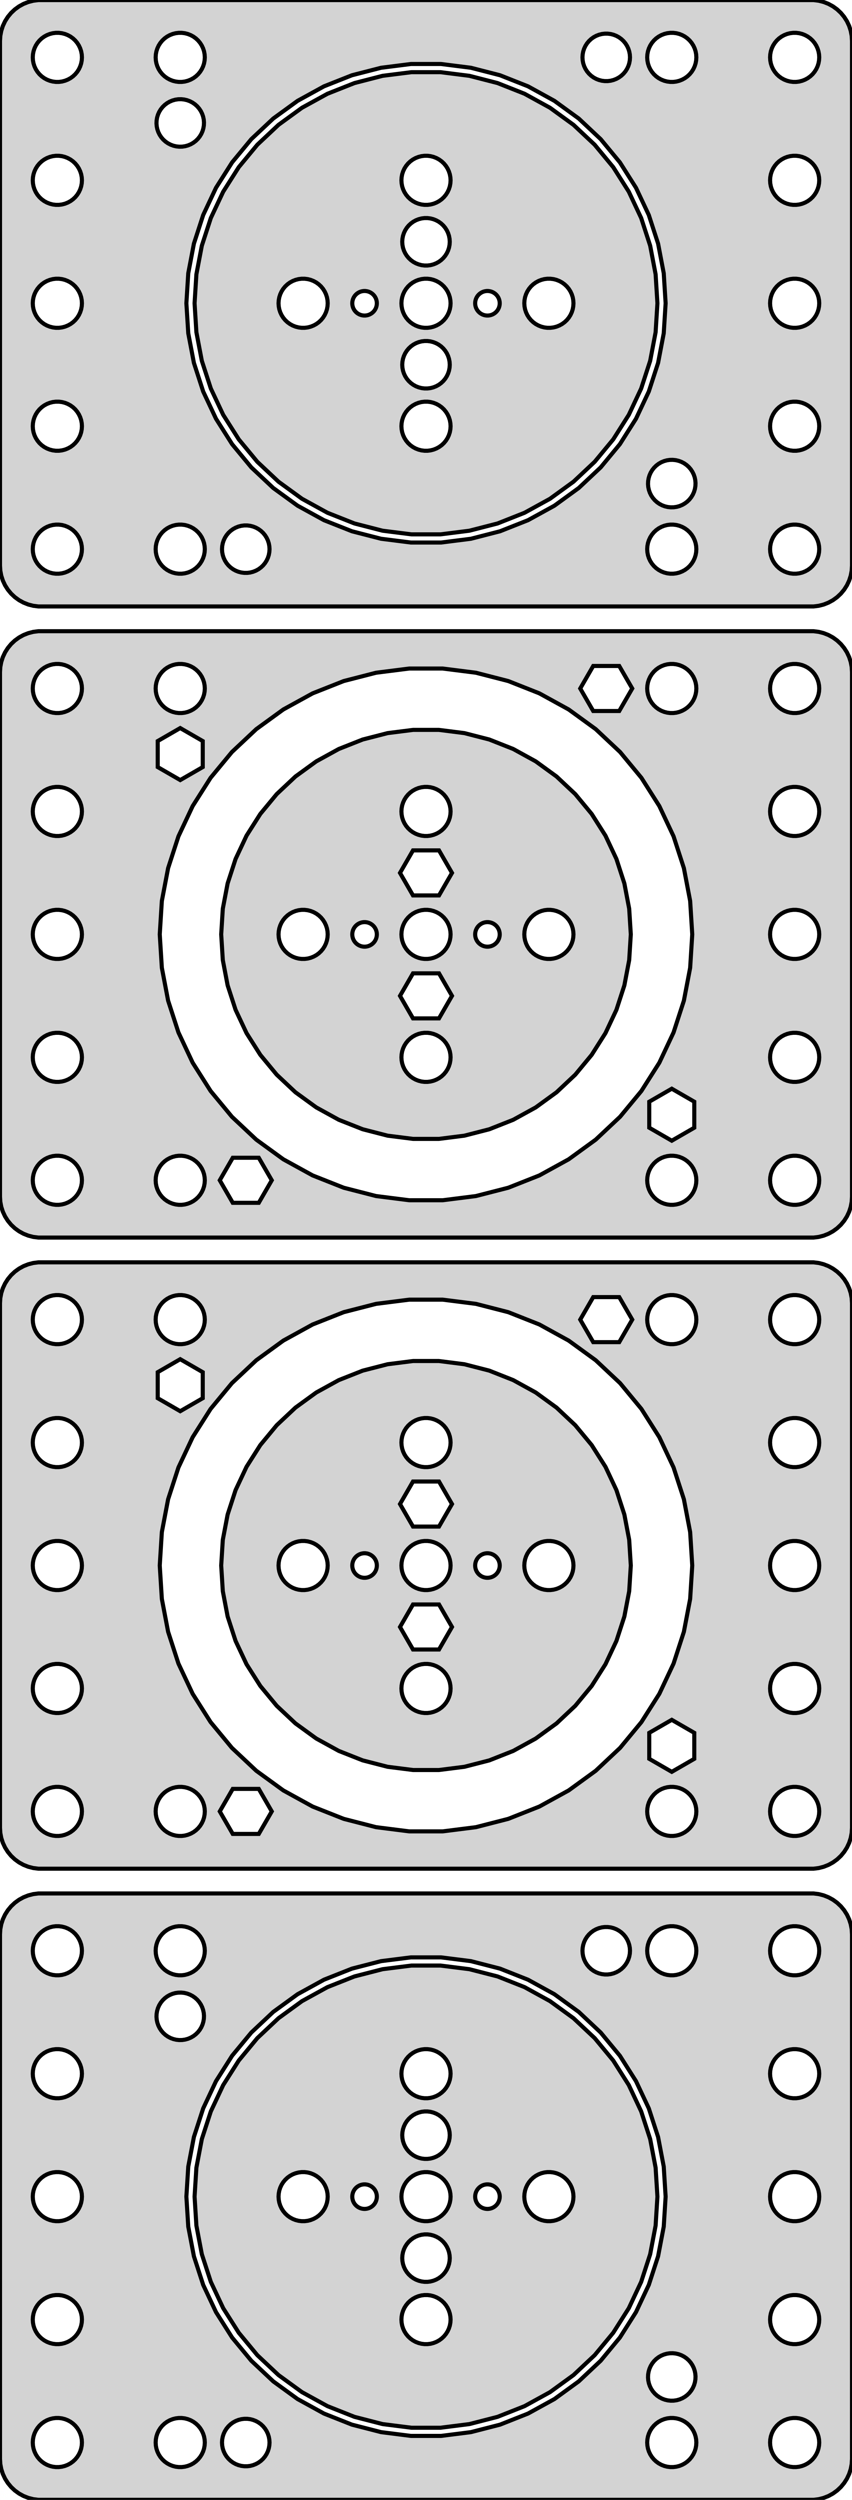 <?xml version="1.0" standalone="no"?>
<!DOCTYPE svg PUBLIC "-//W3C//DTD SVG 1.1//EN" "http://www.w3.org/Graphics/SVG/1.1/DTD/svg11.dtd">
<svg width="104mm" height="305mm" viewBox="-52 -268 104 305" xmlns="http://www.w3.org/2000/svg" version="1.1">
<title>OpenSCAD Model</title>
<path d="
M 47.937,-194.089 L 48.545,-194.245 L 49.129,-194.476 L 49.679,-194.778 L 50.187,-195.147 L 50.645,-195.577
 L 51.045,-196.061 L 51.382,-196.591 L 51.649,-197.159 L 51.843,-197.757 L 51.961,-198.373 L 52,-199
 L 52,-263 L 51.961,-263.627 L 51.843,-264.243 L 51.649,-264.841 L 51.382,-265.409 L 51.045,-265.939
 L 50.645,-266.423 L 50.187,-266.853 L 49.679,-267.222 L 49.129,-267.524 L 48.545,-267.755 L 47.937,-267.911
 L 47.314,-267.99 L -47.314,-267.99 L -47.937,-267.911 L -48.545,-267.755 L -49.129,-267.524 L -49.679,-267.222
 L -50.187,-266.853 L -50.645,-266.423 L -51.045,-265.939 L -51.382,-265.409 L -51.649,-264.841 L -51.843,-264.243
 L -51.961,-263.627 L -52,-263 L -52,-199 L -51.961,-198.373 L -51.843,-197.757 L -51.649,-197.159
 L -51.382,-196.591 L -51.045,-196.061 L -50.645,-195.577 L -50.187,-195.147 L -49.679,-194.778 L -49.129,-194.476
 L -48.545,-194.245 L -47.937,-194.089 L -47.314,-194.01 L 47.314,-194.01 z
M 44.812,-258.006 L 44.438,-258.053 L 44.073,-258.147 L 43.723,-258.286 L 43.392,-258.467 L 43.088,-258.688
 L 42.813,-258.946 L 42.573,-259.237 L 42.371,-259.555 L 42.211,-259.896 L 42.094,-260.254 L 42.024,-260.624
 L 42,-261 L 42.024,-261.376 L 42.094,-261.746 L 42.211,-262.104 L 42.371,-262.445 L 42.573,-262.763
 L 42.813,-263.054 L 43.088,-263.312 L 43.392,-263.533 L 43.723,-263.714 L 44.073,-263.853 L 44.438,-263.947
 L 44.812,-263.994 L 45.188,-263.994 L 45.562,-263.947 L 45.927,-263.853 L 46.277,-263.714 L 46.608,-263.533
 L 46.912,-263.312 L 47.187,-263.054 L 47.427,-262.763 L 47.629,-262.445 L 47.789,-262.104 L 47.906,-261.746
 L 47.976,-261.376 L 48,-261 L 47.976,-260.624 L 47.906,-260.254 L 47.789,-259.896 L 47.629,-259.555
 L 47.427,-259.237 L 47.187,-258.946 L 46.912,-258.688 L 46.608,-258.467 L 46.277,-258.286 L 45.927,-258.147
 L 45.562,-258.053 L 45.188,-258.006 z
M -45.188,-258.006 L -45.562,-258.053 L -45.927,-258.147 L -46.277,-258.286 L -46.608,-258.467 L -46.912,-258.688
 L -47.187,-258.946 L -47.427,-259.237 L -47.629,-259.555 L -47.789,-259.896 L -47.906,-260.254 L -47.976,-260.624
 L -48,-261 L -47.976,-261.376 L -47.906,-261.746 L -47.789,-262.104 L -47.629,-262.445 L -47.427,-262.763
 L -47.187,-263.054 L -46.912,-263.312 L -46.608,-263.533 L -46.277,-263.714 L -45.927,-263.853 L -45.562,-263.947
 L -45.188,-263.994 L -44.812,-263.994 L -44.438,-263.947 L -44.073,-263.853 L -43.723,-263.714 L -43.392,-263.533
 L -43.088,-263.312 L -42.813,-263.054 L -42.573,-262.763 L -42.371,-262.445 L -42.211,-262.104 L -42.094,-261.746
 L -42.024,-261.376 L -42,-261 L -42.024,-260.624 L -42.094,-260.254 L -42.211,-259.896 L -42.371,-259.555
 L -42.573,-259.237 L -42.813,-258.946 L -43.088,-258.688 L -43.392,-258.467 L -43.723,-258.286 L -44.073,-258.147
 L -44.438,-258.053 L -44.812,-258.006 z
M 29.812,-258.006 L 29.438,-258.053 L 29.073,-258.147 L 28.723,-258.286 L 28.392,-258.467 L 28.088,-258.688
 L 27.813,-258.946 L 27.573,-259.237 L 27.371,-259.555 L 27.211,-259.896 L 27.094,-260.254 L 27.024,-260.624
 L 27,-261 L 27.024,-261.376 L 27.094,-261.746 L 27.211,-262.104 L 27.371,-262.445 L 27.573,-262.763
 L 27.813,-263.054 L 28.088,-263.312 L 28.392,-263.533 L 28.723,-263.714 L 29.073,-263.853 L 29.438,-263.947
 L 29.812,-263.994 L 30.188,-263.994 L 30.562,-263.947 L 30.927,-263.853 L 31.277,-263.714 L 31.608,-263.533
 L 31.912,-263.312 L 32.187,-263.054 L 32.427,-262.763 L 32.629,-262.445 L 32.789,-262.104 L 32.906,-261.746
 L 32.976,-261.376 L 33,-261 L 32.976,-260.624 L 32.906,-260.254 L 32.789,-259.896 L 32.629,-259.555
 L 32.427,-259.237 L 32.187,-258.946 L 31.912,-258.688 L 31.608,-258.467 L 31.277,-258.286 L 30.927,-258.147
 L 30.562,-258.053 L 30.188,-258.006 z
M -30.188,-258.006 L -30.562,-258.053 L -30.927,-258.147 L -31.277,-258.286 L -31.608,-258.467 L -31.912,-258.688
 L -32.187,-258.946 L -32.427,-259.237 L -32.629,-259.555 L -32.789,-259.896 L -32.906,-260.254 L -32.976,-260.624
 L -33,-261 L -32.976,-261.376 L -32.906,-261.746 L -32.789,-262.104 L -32.629,-262.445 L -32.427,-262.763
 L -32.187,-263.054 L -31.912,-263.312 L -31.608,-263.533 L -31.277,-263.714 L -30.927,-263.853 L -30.562,-263.947
 L -30.188,-263.994 L -29.812,-263.994 L -29.438,-263.947 L -29.073,-263.853 L -28.723,-263.714 L -28.392,-263.533
 L -28.088,-263.312 L -27.813,-263.054 L -27.573,-262.763 L -27.371,-262.445 L -27.211,-262.104 L -27.094,-261.746
 L -27.024,-261.376 L -27,-261 L -27.024,-260.624 L -27.094,-260.254 L -27.211,-259.896 L -27.371,-259.555
 L -27.573,-259.237 L -27.813,-258.946 L -28.088,-258.688 L -28.392,-258.467 L -28.723,-258.286 L -29.073,-258.147
 L -29.438,-258.053 L -29.812,-258.006 z
M 21.818,-258.106 L 21.457,-258.151 L 21.104,-258.242 L 20.765,-258.376 L 20.446,-258.551 L 20.151,-258.766
 L 19.886,-259.015 L 19.654,-259.295 L 19.459,-259.603 L 19.304,-259.932 L 19.191,-260.279 L 19.123,-260.637
 L 19.1,-261 L 19.123,-261.363 L 19.191,-261.721 L 19.304,-262.068 L 19.459,-262.397 L 19.654,-262.705
 L 19.886,-262.985 L 20.151,-263.234 L 20.446,-263.449 L 20.765,-263.624 L 21.104,-263.758 L 21.457,-263.849
 L 21.818,-263.894 L 22.182,-263.894 L 22.543,-263.849 L 22.896,-263.758 L 23.235,-263.624 L 23.554,-263.449
 L 23.849,-263.234 L 24.114,-262.985 L 24.346,-262.705 L 24.541,-262.397 L 24.696,-262.068 L 24.809,-261.721
 L 24.877,-261.363 L 24.9,-261 L 24.877,-260.637 L 24.809,-260.279 L 24.696,-259.932 L 24.541,-259.603
 L 24.346,-259.295 L 24.114,-259.015 L 23.849,-258.766 L 23.554,-258.551 L 23.235,-258.376 L 22.896,-258.242
 L 22.543,-258.151 L 22.182,-258.106 z
M -1.837,-201.808 L -5.481,-202.268 L -9.039,-203.182 L -12.454,-204.534 L -15.673,-206.303 L -18.645,-208.462
 L -21.322,-210.977 L -23.664,-213.807 L -25.632,-216.909 L -27.196,-220.232 L -28.331,-223.726 L -29.019,-227.334
 L -29.25,-231 L -29.019,-234.666 L -28.331,-238.274 L -27.196,-241.768 L -25.632,-245.091 L -23.664,-248.193
 L -21.322,-251.023 L -18.645,-253.538 L -15.673,-255.697 L -12.454,-257.466 L -9.039,-258.818 L -5.481,-259.732
 L -1.837,-260.192 L 1.837,-260.192 L 5.481,-259.732 L 9.039,-258.818 L 12.454,-257.466 L 15.673,-255.697
 L 18.645,-253.538 L 21.322,-251.023 L 23.664,-248.193 L 25.632,-245.091 L 27.196,-241.768 L 28.331,-238.274
 L 29.019,-234.666 L 29.25,-231 L 29.019,-227.334 L 28.331,-223.726 L 27.196,-220.232 L 25.632,-216.909
 L 23.664,-213.807 L 21.322,-210.977 L 18.645,-208.462 L 15.673,-206.303 L 12.454,-204.534 L 9.039,-203.182
 L 5.481,-202.268 L 1.837,-201.808 z
M 5.294,-203.25 L 8.73,-204.133 L 12.028,-205.439 L 15.137,-207.148 L 18.007,-209.233 L 20.593,-211.662
 L 22.855,-214.395 L 24.756,-217.39 L 26.266,-220.6 L 27.363,-223.975 L 28.027,-227.459 L 28.25,-231
 L 28.027,-234.541 L 27.363,-238.025 L 26.266,-241.4 L 24.756,-244.61 L 22.855,-247.605 L 20.593,-250.338
 L 18.007,-252.767 L 15.137,-254.852 L 12.028,-256.561 L 8.73,-257.867 L 5.294,-258.75 L 1.774,-259.194
 L -1.774,-259.194 L -5.294,-258.75 L -8.73,-257.867 L -12.028,-256.561 L -15.137,-254.852 L -18.007,-252.767
 L -20.593,-250.338 L -22.855,-247.605 L -24.756,-244.61 L -26.266,-241.4 L -27.363,-238.025 L -28.027,-234.541
 L -28.25,-231 L -28.027,-227.459 L -27.363,-223.975 L -26.266,-220.6 L -24.756,-217.39 L -22.855,-214.395
 L -20.593,-211.662 L -18.007,-209.233 L -15.137,-207.148 L -12.028,-205.439 L -8.73,-204.133 L -5.294,-203.25
 L -1.774,-202.806 L 1.774,-202.806 z
M -0.188,-243.006 L -0.562,-243.053 L -0.927,-243.147 L -1.277,-243.286 L -1.607,-243.467 L -1.912,-243.688
 L -2.187,-243.946 L -2.427,-244.237 L -2.629,-244.555 L -2.789,-244.896 L -2.906,-245.254 L -2.976,-245.624
 L -3,-246 L -2.976,-246.376 L -2.906,-246.746 L -2.789,-247.104 L -2.629,-247.445 L -2.427,-247.763
 L -2.187,-248.054 L -1.912,-248.312 L -1.607,-248.533 L -1.277,-248.714 L -0.927,-248.853 L -0.562,-248.947
 L -0.188,-248.994 L 0.188,-248.994 L 0.562,-248.947 L 0.927,-248.853 L 1.277,-248.714 L 1.607,-248.533
 L 1.912,-248.312 L 2.187,-248.054 L 2.427,-247.763 L 2.629,-247.445 L 2.789,-247.104 L 2.906,-246.746
 L 2.976,-246.376 L 3,-246 L 2.976,-245.624 L 2.906,-245.254 L 2.789,-244.896 L 2.629,-244.555
 L 2.427,-244.237 L 2.187,-243.946 L 1.912,-243.688 L 1.607,-243.467 L 1.277,-243.286 L 0.927,-243.147
 L 0.562,-243.053 L 0.188,-243.006 z
M -0.182,-235.606 L -0.543,-235.651 L -0.896,-235.742 L -1.235,-235.876 L -1.554,-236.051 L -1.849,-236.266
 L -2.114,-236.515 L -2.346,-236.795 L -2.541,-237.103 L -2.696,-237.432 L -2.809,-237.779 L -2.877,-238.137
 L -2.9,-238.5 L -2.877,-238.863 L -2.809,-239.221 L -2.696,-239.568 L -2.541,-239.897 L -2.346,-240.205
 L -2.114,-240.485 L -1.849,-240.734 L -1.554,-240.949 L -1.235,-241.124 L -0.896,-241.258 L -0.543,-241.349
 L -0.182,-241.394 L 0.182,-241.394 L 0.543,-241.349 L 0.896,-241.258 L 1.235,-241.124 L 1.554,-240.949
 L 1.849,-240.734 L 2.114,-240.485 L 2.346,-240.205 L 2.541,-239.897 L 2.696,-239.568 L 2.809,-239.221
 L 2.877,-238.863 L 2.9,-238.5 L 2.877,-238.137 L 2.809,-237.779 L 2.696,-237.432 L 2.541,-237.103
 L 2.346,-236.795 L 2.114,-236.515 L 1.849,-236.266 L 1.554,-236.051 L 1.235,-235.876 L 0.896,-235.742
 L 0.543,-235.651 L 0.182,-235.606 z
M -15.188,-228.006 L -15.562,-228.053 L -15.927,-228.147 L -16.277,-228.286 L -16.608,-228.467 L -16.912,-228.688
 L -17.187,-228.946 L -17.427,-229.237 L -17.629,-229.555 L -17.789,-229.896 L -17.906,-230.254 L -17.976,-230.624
 L -18,-231 L -17.976,-231.376 L -17.906,-231.746 L -17.789,-232.104 L -17.629,-232.445 L -17.427,-232.763
 L -17.187,-233.054 L -16.912,-233.312 L -16.608,-233.533 L -16.277,-233.714 L -15.927,-233.853 L -15.562,-233.947
 L -15.188,-233.994 L -14.812,-233.994 L -14.438,-233.947 L -14.073,-233.853 L -13.723,-233.714 L -13.393,-233.533
 L -13.088,-233.312 L -12.813,-233.054 L -12.573,-232.763 L -12.371,-232.445 L -12.211,-232.104 L -12.094,-231.746
 L -12.024,-231.376 L -12,-231 L -12.024,-230.624 L -12.094,-230.254 L -12.211,-229.896 L -12.371,-229.555
 L -12.573,-229.237 L -12.813,-228.946 L -13.088,-228.688 L -13.393,-228.467 L -13.723,-228.286 L -14.073,-228.147
 L -14.438,-228.053 L -14.812,-228.006 z
M 14.812,-228.006 L 14.438,-228.053 L 14.073,-228.147 L 13.723,-228.286 L 13.393,-228.467 L 13.088,-228.688
 L 12.813,-228.946 L 12.573,-229.237 L 12.371,-229.555 L 12.211,-229.896 L 12.094,-230.254 L 12.024,-230.624
 L 12,-231 L 12.024,-231.376 L 12.094,-231.746 L 12.211,-232.104 L 12.371,-232.445 L 12.573,-232.763
 L 12.813,-233.054 L 13.088,-233.312 L 13.393,-233.533 L 13.723,-233.714 L 14.073,-233.853 L 14.438,-233.947
 L 14.812,-233.994 L 15.188,-233.994 L 15.562,-233.947 L 15.927,-233.853 L 16.277,-233.714 L 16.608,-233.533
 L 16.912,-233.312 L 17.187,-233.054 L 17.427,-232.763 L 17.629,-232.445 L 17.789,-232.104 L 17.906,-231.746
 L 17.976,-231.376 L 18,-231 L 17.976,-230.624 L 17.906,-230.254 L 17.789,-229.896 L 17.629,-229.555
 L 17.427,-229.237 L 17.187,-228.946 L 16.912,-228.688 L 16.608,-228.467 L 16.277,-228.286 L 15.927,-228.147
 L 15.562,-228.053 L 15.188,-228.006 z
M -0.188,-228.006 L -0.562,-228.053 L -0.927,-228.147 L -1.277,-228.286 L -1.607,-228.467 L -1.912,-228.688
 L -2.187,-228.946 L -2.427,-229.237 L -2.629,-229.555 L -2.789,-229.896 L -2.906,-230.254 L -2.976,-230.624
 L -3,-231 L -2.976,-231.376 L -2.906,-231.746 L -2.789,-232.104 L -2.629,-232.445 L -2.427,-232.763
 L -2.187,-233.054 L -1.912,-233.312 L -1.607,-233.533 L -1.277,-233.714 L -0.927,-233.853 L -0.562,-233.947
 L -0.188,-233.994 L 0.188,-233.994 L 0.562,-233.947 L 0.927,-233.853 L 1.277,-233.714 L 1.607,-233.533
 L 1.912,-233.312 L 2.187,-233.054 L 2.427,-232.763 L 2.629,-232.445 L 2.789,-232.104 L 2.906,-231.746
 L 2.976,-231.376 L 3,-231 L 2.976,-230.624 L 2.906,-230.254 L 2.789,-229.896 L 2.629,-229.555
 L 2.427,-229.237 L 2.187,-228.946 L 1.912,-228.688 L 1.607,-228.467 L 1.277,-228.286 L 0.927,-228.147
 L 0.562,-228.053 L 0.188,-228.006 z
M -7.594,-229.503 L -7.781,-229.527 L -7.964,-229.573 L -8.139,-229.643 L -8.304,-229.734 L -8.456,-229.844
 L -8.593,-229.973 L -8.714,-230.118 L -8.814,-230.277 L -8.895,-230.448 L -8.953,-230.627 L -8.988,-230.812
 L -9,-231 L -8.988,-231.188 L -8.953,-231.373 L -8.895,-231.552 L -8.814,-231.723 L -8.714,-231.882
 L -8.593,-232.027 L -8.456,-232.156 L -8.304,-232.266 L -8.139,-232.357 L -7.964,-232.427 L -7.781,-232.473
 L -7.594,-232.497 L -7.406,-232.497 L -7.219,-232.473 L -7.036,-232.427 L -6.861,-232.357 L -6.696,-232.266
 L -6.544,-232.156 L -6.407,-232.027 L -6.286,-231.882 L -6.186,-231.723 L -6.105,-231.552 L -6.047,-231.373
 L -6.012,-231.188 L -6,-231 L -6.012,-230.812 L -6.047,-230.627 L -6.105,-230.448 L -6.186,-230.277
 L -6.286,-230.118 L -6.407,-229.973 L -6.544,-229.844 L -6.696,-229.734 L -6.861,-229.643 L -7.036,-229.573
 L -7.219,-229.527 L -7.406,-229.503 z
M 7.406,-229.503 L 7.219,-229.527 L 7.036,-229.573 L 6.861,-229.643 L 6.696,-229.734 L 6.544,-229.844
 L 6.407,-229.973 L 6.286,-230.118 L 6.186,-230.277 L 6.105,-230.448 L 6.047,-230.627 L 6.012,-230.812
 L 6,-231 L 6.012,-231.188 L 6.047,-231.373 L 6.105,-231.552 L 6.186,-231.723 L 6.286,-231.882
 L 6.407,-232.027 L 6.544,-232.156 L 6.696,-232.266 L 6.861,-232.357 L 7.036,-232.427 L 7.219,-232.473
 L 7.406,-232.497 L 7.594,-232.497 L 7.781,-232.473 L 7.964,-232.427 L 8.139,-232.357 L 8.304,-232.266
 L 8.456,-232.156 L 8.593,-232.027 L 8.714,-231.882 L 8.814,-231.723 L 8.895,-231.552 L 8.953,-231.373
 L 8.988,-231.188 L 9,-231 L 8.988,-230.812 L 8.953,-230.627 L 8.895,-230.448 L 8.814,-230.277
 L 8.714,-230.118 L 8.593,-229.973 L 8.456,-229.844 L 8.304,-229.734 L 8.139,-229.643 L 7.964,-229.573
 L 7.781,-229.527 L 7.594,-229.503 z
M -0.182,-220.606 L -0.543,-220.651 L -0.896,-220.742 L -1.235,-220.876 L -1.554,-221.051 L -1.849,-221.266
 L -2.114,-221.515 L -2.346,-221.795 L -2.541,-222.103 L -2.696,-222.432 L -2.809,-222.779 L -2.877,-223.137
 L -2.9,-223.5 L -2.877,-223.863 L -2.809,-224.221 L -2.696,-224.568 L -2.541,-224.897 L -2.346,-225.205
 L -2.114,-225.485 L -1.849,-225.734 L -1.554,-225.949 L -1.235,-226.124 L -0.896,-226.258 L -0.543,-226.349
 L -0.182,-226.394 L 0.182,-226.394 L 0.543,-226.349 L 0.896,-226.258 L 1.235,-226.124 L 1.554,-225.949
 L 1.849,-225.734 L 2.114,-225.485 L 2.346,-225.205 L 2.541,-224.897 L 2.696,-224.568 L 2.809,-224.221
 L 2.877,-223.863 L 2.9,-223.5 L 2.877,-223.137 L 2.809,-222.779 L 2.696,-222.432 L 2.541,-222.103
 L 2.346,-221.795 L 2.114,-221.515 L 1.849,-221.266 L 1.554,-221.051 L 1.235,-220.876 L 0.896,-220.742
 L 0.543,-220.651 L 0.182,-220.606 z
M -0.188,-213.006 L -0.562,-213.053 L -0.927,-213.147 L -1.277,-213.286 L -1.607,-213.467 L -1.912,-213.688
 L -2.187,-213.946 L -2.427,-214.237 L -2.629,-214.555 L -2.789,-214.896 L -2.906,-215.254 L -2.976,-215.624
 L -3,-216 L -2.976,-216.376 L -2.906,-216.746 L -2.789,-217.104 L -2.629,-217.445 L -2.427,-217.763
 L -2.187,-218.054 L -1.912,-218.312 L -1.607,-218.533 L -1.277,-218.714 L -0.927,-218.853 L -0.562,-218.947
 L -0.188,-218.994 L 0.188,-218.994 L 0.562,-218.947 L 0.927,-218.853 L 1.277,-218.714 L 1.607,-218.533
 L 1.912,-218.312 L 2.187,-218.054 L 2.427,-217.763 L 2.629,-217.445 L 2.789,-217.104 L 2.906,-216.746
 L 2.976,-216.376 L 3,-216 L 2.976,-215.624 L 2.906,-215.254 L 2.789,-214.896 L 2.629,-214.555
 L 2.427,-214.237 L 2.187,-213.946 L 1.912,-213.688 L 1.607,-213.467 L 1.277,-213.286 L 0.927,-213.147
 L 0.562,-213.053 L 0.188,-213.006 z
M -30.484,-250.141 L -30.838,-250.224 L -31.18,-250.351 L -31.502,-250.519 L -31.801,-250.727 L -32.072,-250.971
 L -32.31,-251.247 L -32.511,-251.55 L -32.673,-251.876 L -32.793,-252.22 L -32.869,-252.576 L -32.899,-252.939
 L -32.884,-253.303 L -32.823,-253.662 L -32.718,-254.011 L -32.57,-254.344 L -32.381,-254.655 L -32.155,-254.94
 L -31.895,-255.195 L -31.605,-255.415 L -31.289,-255.598 L -30.954,-255.739 L -30.603,-255.837 L -30.243,-255.89
 L -29.879,-255.897 L -29.516,-255.859 L -29.162,-255.776 L -28.82,-255.649 L -28.498,-255.481 L -28.199,-255.273
 L -27.928,-255.029 L -27.69,-254.753 L -27.488,-254.45 L -27.327,-254.124 L -27.207,-253.78 L -27.131,-253.424
 L -27.101,-253.061 L -27.116,-252.697 L -27.177,-252.338 L -27.282,-251.989 L -27.43,-251.656 L -27.619,-251.345
 L -27.845,-251.06 L -28.105,-250.805 L -28.395,-250.585 L -28.711,-250.402 L -29.046,-250.261 L -29.397,-250.163
 L -29.757,-250.11 L -30.121,-250.103 z
M -45.188,-243.006 L -45.562,-243.053 L -45.927,-243.147 L -46.277,-243.286 L -46.608,-243.467 L -46.912,-243.688
 L -47.187,-243.946 L -47.427,-244.237 L -47.629,-244.555 L -47.789,-244.896 L -47.906,-245.254 L -47.976,-245.624
 L -48,-246 L -47.976,-246.376 L -47.906,-246.746 L -47.789,-247.104 L -47.629,-247.445 L -47.427,-247.763
 L -47.187,-248.054 L -46.912,-248.312 L -46.608,-248.533 L -46.277,-248.714 L -45.927,-248.853 L -45.562,-248.947
 L -45.188,-248.994 L -44.812,-248.994 L -44.438,-248.947 L -44.073,-248.853 L -43.723,-248.714 L -43.392,-248.533
 L -43.088,-248.312 L -42.813,-248.054 L -42.573,-247.763 L -42.371,-247.445 L -42.211,-247.104 L -42.094,-246.746
 L -42.024,-246.376 L -42,-246 L -42.024,-245.624 L -42.094,-245.254 L -42.211,-244.896 L -42.371,-244.555
 L -42.573,-244.237 L -42.813,-243.946 L -43.088,-243.688 L -43.392,-243.467 L -43.723,-243.286 L -44.073,-243.147
 L -44.438,-243.053 L -44.812,-243.006 z
M 44.812,-243.006 L 44.438,-243.053 L 44.073,-243.147 L 43.723,-243.286 L 43.392,-243.467 L 43.088,-243.688
 L 42.813,-243.946 L 42.573,-244.237 L 42.371,-244.555 L 42.211,-244.896 L 42.094,-245.254 L 42.024,-245.624
 L 42,-246 L 42.024,-246.376 L 42.094,-246.746 L 42.211,-247.104 L 42.371,-247.445 L 42.573,-247.763
 L 42.813,-248.054 L 43.088,-248.312 L 43.392,-248.533 L 43.723,-248.714 L 44.073,-248.853 L 44.438,-248.947
 L 44.812,-248.994 L 45.188,-248.994 L 45.562,-248.947 L 45.927,-248.853 L 46.277,-248.714 L 46.608,-248.533
 L 46.912,-248.312 L 47.187,-248.054 L 47.427,-247.763 L 47.629,-247.445 L 47.789,-247.104 L 47.906,-246.746
 L 47.976,-246.376 L 48,-246 L 47.976,-245.624 L 47.906,-245.254 L 47.789,-244.896 L 47.629,-244.555
 L 47.427,-244.237 L 47.187,-243.946 L 46.912,-243.688 L 46.608,-243.467 L 46.277,-243.286 L 45.927,-243.147
 L 45.562,-243.053 L 45.188,-243.006 z
M 44.812,-228.006 L 44.438,-228.053 L 44.073,-228.147 L 43.723,-228.286 L 43.392,-228.467 L 43.088,-228.688
 L 42.813,-228.946 L 42.573,-229.237 L 42.371,-229.555 L 42.211,-229.896 L 42.094,-230.254 L 42.024,-230.624
 L 42,-231 L 42.024,-231.376 L 42.094,-231.746 L 42.211,-232.104 L 42.371,-232.445 L 42.573,-232.763
 L 42.813,-233.054 L 43.088,-233.312 L 43.392,-233.533 L 43.723,-233.714 L 44.073,-233.853 L 44.438,-233.947
 L 44.812,-233.994 L 45.188,-233.994 L 45.562,-233.947 L 45.927,-233.853 L 46.277,-233.714 L 46.608,-233.533
 L 46.912,-233.312 L 47.187,-233.054 L 47.427,-232.763 L 47.629,-232.445 L 47.789,-232.104 L 47.906,-231.746
 L 47.976,-231.376 L 48,-231 L 47.976,-230.624 L 47.906,-230.254 L 47.789,-229.896 L 47.629,-229.555
 L 47.427,-229.237 L 47.187,-228.946 L 46.912,-228.688 L 46.608,-228.467 L 46.277,-228.286 L 45.927,-228.147
 L 45.562,-228.053 L 45.188,-228.006 z
M -45.188,-228.006 L -45.562,-228.053 L -45.927,-228.147 L -46.277,-228.286 L -46.608,-228.467 L -46.912,-228.688
 L -47.187,-228.946 L -47.427,-229.237 L -47.629,-229.555 L -47.789,-229.896 L -47.906,-230.254 L -47.976,-230.624
 L -48,-231 L -47.976,-231.376 L -47.906,-231.746 L -47.789,-232.104 L -47.629,-232.445 L -47.427,-232.763
 L -47.187,-233.054 L -46.912,-233.312 L -46.608,-233.533 L -46.277,-233.714 L -45.927,-233.853 L -45.562,-233.947
 L -45.188,-233.994 L -44.812,-233.994 L -44.438,-233.947 L -44.073,-233.853 L -43.723,-233.714 L -43.392,-233.533
 L -43.088,-233.312 L -42.813,-233.054 L -42.573,-232.763 L -42.371,-232.445 L -42.211,-232.104 L -42.094,-231.746
 L -42.024,-231.376 L -42,-231 L -42.024,-230.624 L -42.094,-230.254 L -42.211,-229.896 L -42.371,-229.555
 L -42.573,-229.237 L -42.813,-228.946 L -43.088,-228.688 L -43.392,-228.467 L -43.723,-228.286 L -44.073,-228.147
 L -44.438,-228.053 L -44.812,-228.006 z
M -45.188,-213.006 L -45.562,-213.053 L -45.927,-213.147 L -46.277,-213.286 L -46.608,-213.467 L -46.912,-213.688
 L -47.187,-213.946 L -47.427,-214.237 L -47.629,-214.555 L -47.789,-214.896 L -47.906,-215.254 L -47.976,-215.624
 L -48,-216 L -47.976,-216.376 L -47.906,-216.746 L -47.789,-217.104 L -47.629,-217.445 L -47.427,-217.763
 L -47.187,-218.054 L -46.912,-218.312 L -46.608,-218.533 L -46.277,-218.714 L -45.927,-218.853 L -45.562,-218.947
 L -45.188,-218.994 L -44.812,-218.994 L -44.438,-218.947 L -44.073,-218.853 L -43.723,-218.714 L -43.392,-218.533
 L -43.088,-218.312 L -42.813,-218.054 L -42.573,-217.763 L -42.371,-217.445 L -42.211,-217.104 L -42.094,-216.746
 L -42.024,-216.376 L -42,-216 L -42.024,-215.624 L -42.094,-215.254 L -42.211,-214.896 L -42.371,-214.555
 L -42.573,-214.237 L -42.813,-213.946 L -43.088,-213.688 L -43.392,-213.467 L -43.723,-213.286 L -44.073,-213.147
 L -44.438,-213.053 L -44.812,-213.006 z
M 44.812,-213.006 L 44.438,-213.053 L 44.073,-213.147 L 43.723,-213.286 L 43.392,-213.467 L 43.088,-213.688
 L 42.813,-213.946 L 42.573,-214.237 L 42.371,-214.555 L 42.211,-214.896 L 42.094,-215.254 L 42.024,-215.624
 L 42,-216 L 42.024,-216.376 L 42.094,-216.746 L 42.211,-217.104 L 42.371,-217.445 L 42.573,-217.763
 L 42.813,-218.054 L 43.088,-218.312 L 43.392,-218.533 L 43.723,-218.714 L 44.073,-218.853 L 44.438,-218.947
 L 44.812,-218.994 L 45.188,-218.994 L 45.562,-218.947 L 45.927,-218.853 L 46.277,-218.714 L 46.608,-218.533
 L 46.912,-218.312 L 47.187,-218.054 L 47.427,-217.763 L 47.629,-217.445 L 47.789,-217.104 L 47.906,-216.746
 L 47.976,-216.376 L 48,-216 L 47.976,-215.624 L 47.906,-215.254 L 47.789,-214.896 L 47.629,-214.555
 L 47.427,-214.237 L 47.187,-213.946 L 46.912,-213.688 L 46.608,-213.467 L 46.277,-213.286 L 45.927,-213.147
 L 45.562,-213.053 L 45.188,-213.006 z
M 29.516,-206.141 L 29.162,-206.224 L 28.82,-206.351 L 28.498,-206.519 L 28.199,-206.727 L 27.928,-206.971
 L 27.69,-207.247 L 27.488,-207.55 L 27.327,-207.876 L 27.207,-208.22 L 27.131,-208.576 L 27.101,-208.939
 L 27.116,-209.303 L 27.177,-209.662 L 27.282,-210.011 L 27.43,-210.344 L 27.619,-210.655 L 27.845,-210.94
 L 28.105,-211.195 L 28.395,-211.415 L 28.711,-211.598 L 29.046,-211.739 L 29.397,-211.837 L 29.757,-211.89
 L 30.121,-211.897 L 30.484,-211.859 L 30.838,-211.776 L 31.18,-211.649 L 31.502,-211.481 L 31.801,-211.273
 L 32.072,-211.029 L 32.31,-210.753 L 32.511,-210.45 L 32.673,-210.124 L 32.793,-209.78 L 32.869,-209.424
 L 32.899,-209.061 L 32.884,-208.697 L 32.823,-208.338 L 32.718,-207.989 L 32.57,-207.656 L 32.381,-207.345
 L 32.155,-207.06 L 31.895,-206.805 L 31.605,-206.585 L 31.289,-206.402 L 30.954,-206.261 L 30.603,-206.163
 L 30.243,-206.11 L 29.879,-206.103 z
M 29.812,-198.006 L 29.438,-198.053 L 29.073,-198.147 L 28.723,-198.286 L 28.392,-198.467 L 28.088,-198.688
 L 27.813,-198.946 L 27.573,-199.237 L 27.371,-199.555 L 27.211,-199.896 L 27.094,-200.254 L 27.024,-200.624
 L 27,-201 L 27.024,-201.376 L 27.094,-201.746 L 27.211,-202.104 L 27.371,-202.445 L 27.573,-202.763
 L 27.813,-203.054 L 28.088,-203.312 L 28.392,-203.533 L 28.723,-203.714 L 29.073,-203.853 L 29.438,-203.947
 L 29.812,-203.994 L 30.188,-203.994 L 30.562,-203.947 L 30.927,-203.853 L 31.277,-203.714 L 31.608,-203.533
 L 31.912,-203.312 L 32.187,-203.054 L 32.427,-202.763 L 32.629,-202.445 L 32.789,-202.104 L 32.906,-201.746
 L 32.976,-201.376 L 33,-201 L 32.976,-200.624 L 32.906,-200.254 L 32.789,-199.896 L 32.629,-199.555
 L 32.427,-199.237 L 32.187,-198.946 L 31.912,-198.688 L 31.608,-198.467 L 31.277,-198.286 L 30.927,-198.147
 L 30.562,-198.053 L 30.188,-198.006 z
M 44.812,-198.006 L 44.438,-198.053 L 44.073,-198.147 L 43.723,-198.286 L 43.392,-198.467 L 43.088,-198.688
 L 42.813,-198.946 L 42.573,-199.237 L 42.371,-199.555 L 42.211,-199.896 L 42.094,-200.254 L 42.024,-200.624
 L 42,-201 L 42.024,-201.376 L 42.094,-201.746 L 42.211,-202.104 L 42.371,-202.445 L 42.573,-202.763
 L 42.813,-203.054 L 43.088,-203.312 L 43.392,-203.533 L 43.723,-203.714 L 44.073,-203.853 L 44.438,-203.947
 L 44.812,-203.994 L 45.188,-203.994 L 45.562,-203.947 L 45.927,-203.853 L 46.277,-203.714 L 46.608,-203.533
 L 46.912,-203.312 L 47.187,-203.054 L 47.427,-202.763 L 47.629,-202.445 L 47.789,-202.104 L 47.906,-201.746
 L 47.976,-201.376 L 48,-201 L 47.976,-200.624 L 47.906,-200.254 L 47.789,-199.896 L 47.629,-199.555
 L 47.427,-199.237 L 47.187,-198.946 L 46.912,-198.688 L 46.608,-198.467 L 46.277,-198.286 L 45.927,-198.147
 L 45.562,-198.053 L 45.188,-198.006 z
M -30.188,-198.006 L -30.562,-198.053 L -30.927,-198.147 L -31.277,-198.286 L -31.608,-198.467 L -31.912,-198.688
 L -32.187,-198.946 L -32.427,-199.237 L -32.629,-199.555 L -32.789,-199.896 L -32.906,-200.254 L -32.976,-200.624
 L -33,-201 L -32.976,-201.376 L -32.906,-201.746 L -32.789,-202.104 L -32.629,-202.445 L -32.427,-202.763
 L -32.187,-203.054 L -31.912,-203.312 L -31.608,-203.533 L -31.277,-203.714 L -30.927,-203.853 L -30.562,-203.947
 L -30.188,-203.994 L -29.812,-203.994 L -29.438,-203.947 L -29.073,-203.853 L -28.723,-203.714 L -28.392,-203.533
 L -28.088,-203.312 L -27.813,-203.054 L -27.573,-202.763 L -27.371,-202.445 L -27.211,-202.104 L -27.094,-201.746
 L -27.024,-201.376 L -27,-201 L -27.024,-200.624 L -27.094,-200.254 L -27.211,-199.896 L -27.371,-199.555
 L -27.573,-199.237 L -27.813,-198.946 L -28.088,-198.688 L -28.392,-198.467 L -28.723,-198.286 L -29.073,-198.147
 L -29.438,-198.053 L -29.812,-198.006 z
M -45.188,-198.006 L -45.562,-198.053 L -45.927,-198.147 L -46.277,-198.286 L -46.608,-198.467 L -46.912,-198.688
 L -47.187,-198.946 L -47.427,-199.237 L -47.629,-199.555 L -47.789,-199.896 L -47.906,-200.254 L -47.976,-200.624
 L -48,-201 L -47.976,-201.376 L -47.906,-201.746 L -47.789,-202.104 L -47.629,-202.445 L -47.427,-202.763
 L -47.187,-203.054 L -46.912,-203.312 L -46.608,-203.533 L -46.277,-203.714 L -45.927,-203.853 L -45.562,-203.947
 L -45.188,-203.994 L -44.812,-203.994 L -44.438,-203.947 L -44.073,-203.853 L -43.723,-203.714 L -43.392,-203.533
 L -43.088,-203.312 L -42.813,-203.054 L -42.573,-202.763 L -42.371,-202.445 L -42.211,-202.104 L -42.094,-201.746
 L -42.024,-201.376 L -42,-201 L -42.024,-200.624 L -42.094,-200.254 L -42.211,-199.896 L -42.371,-199.555
 L -42.573,-199.237 L -42.813,-198.946 L -43.088,-198.688 L -43.392,-198.467 L -43.723,-198.286 L -44.073,-198.147
 L -44.438,-198.053 L -44.812,-198.006 z
M -22.182,-198.106 L -22.543,-198.151 L -22.896,-198.242 L -23.235,-198.376 L -23.554,-198.551 L -23.849,-198.766
 L -24.114,-199.015 L -24.346,-199.295 L -24.541,-199.603 L -24.696,-199.932 L -24.809,-200.279 L -24.877,-200.637
 L -24.9,-201 L -24.877,-201.363 L -24.809,-201.721 L -24.696,-202.068 L -24.541,-202.397 L -24.346,-202.705
 L -24.114,-202.985 L -23.849,-203.234 L -23.554,-203.449 L -23.235,-203.624 L -22.896,-203.758 L -22.543,-203.849
 L -22.182,-203.894 L -21.818,-203.894 L -21.457,-203.849 L -21.104,-203.758 L -20.765,-203.624 L -20.446,-203.449
 L -20.151,-203.234 L -19.886,-202.985 L -19.654,-202.705 L -19.459,-202.397 L -19.304,-202.068 L -19.191,-201.721
 L -19.123,-201.363 L -19.1,-201 L -19.123,-200.637 L -19.191,-200.279 L -19.304,-199.932 L -19.459,-199.603
 L -19.654,-199.295 L -19.886,-199.015 L -20.151,-198.766 L -20.446,-198.551 L -20.765,-198.376 L -21.104,-198.242
 L -21.457,-198.151 L -21.818,-198.106 z
M 47.937,-117.089 L 48.545,-117.245 L 49.129,-117.476 L 49.679,-117.778 L 50.187,-118.147 L 50.645,-118.577
 L 51.045,-119.061 L 51.382,-119.591 L 51.649,-120.159 L 51.843,-120.757 L 51.961,-121.373 L 52,-122
 L 52,-186 L 51.961,-186.627 L 51.843,-187.243 L 51.649,-187.841 L 51.382,-188.409 L 51.045,-188.939
 L 50.645,-189.423 L 50.187,-189.853 L 49.679,-190.222 L 49.129,-190.524 L 48.545,-190.755 L 47.937,-190.911
 L 47.314,-190.99 L -47.314,-190.99 L -47.937,-190.911 L -48.545,-190.755 L -49.129,-190.524 L -49.679,-190.222
 L -50.187,-189.853 L -50.645,-189.423 L -51.045,-188.939 L -51.382,-188.409 L -51.649,-187.841 L -51.843,-187.243
 L -51.961,-186.627 L -52,-186 L -52,-122 L -51.961,-121.373 L -51.843,-120.757 L -51.649,-120.159
 L -51.382,-119.591 L -51.045,-119.061 L -50.645,-118.577 L -50.187,-118.147 L -49.679,-117.778 L -49.129,-117.476
 L -48.545,-117.245 L -47.937,-117.089 L -47.314,-117.01 L 47.314,-117.01 z
M -45.188,-181.006 L -45.562,-181.053 L -45.927,-181.147 L -46.277,-181.286 L -46.608,-181.467 L -46.912,-181.688
 L -47.187,-181.946 L -47.427,-182.237 L -47.629,-182.555 L -47.789,-182.896 L -47.906,-183.254 L -47.976,-183.624
 L -48,-184 L -47.976,-184.376 L -47.906,-184.746 L -47.789,-185.104 L -47.629,-185.445 L -47.427,-185.763
 L -47.187,-186.054 L -46.912,-186.312 L -46.608,-186.533 L -46.277,-186.714 L -45.927,-186.853 L -45.562,-186.947
 L -45.188,-186.994 L -44.812,-186.994 L -44.438,-186.947 L -44.073,-186.853 L -43.723,-186.714 L -43.392,-186.533
 L -43.088,-186.312 L -42.813,-186.054 L -42.573,-185.763 L -42.371,-185.445 L -42.211,-185.104 L -42.094,-184.746
 L -42.024,-184.376 L -42,-184 L -42.024,-183.624 L -42.094,-183.254 L -42.211,-182.896 L -42.371,-182.555
 L -42.573,-182.237 L -42.813,-181.946 L -43.088,-181.688 L -43.392,-181.467 L -43.723,-181.286 L -44.073,-181.147
 L -44.438,-181.053 L -44.812,-181.006 z
M 29.812,-181.006 L 29.438,-181.053 L 29.073,-181.147 L 28.723,-181.286 L 28.392,-181.467 L 28.088,-181.688
 L 27.813,-181.946 L 27.573,-182.237 L 27.371,-182.555 L 27.211,-182.896 L 27.094,-183.254 L 27.024,-183.624
 L 27,-184 L 27.024,-184.376 L 27.094,-184.746 L 27.211,-185.104 L 27.371,-185.445 L 27.573,-185.763
 L 27.813,-186.054 L 28.088,-186.312 L 28.392,-186.533 L 28.723,-186.714 L 29.073,-186.853 L 29.438,-186.947
 L 29.812,-186.994 L 30.188,-186.994 L 30.562,-186.947 L 30.927,-186.853 L 31.277,-186.714 L 31.608,-186.533
 L 31.912,-186.312 L 32.187,-186.054 L 32.427,-185.763 L 32.629,-185.445 L 32.789,-185.104 L 32.906,-184.746
 L 32.976,-184.376 L 33,-184 L 32.976,-183.624 L 32.906,-183.254 L 32.789,-182.896 L 32.629,-182.555
 L 32.427,-182.237 L 32.187,-181.946 L 31.912,-181.688 L 31.608,-181.467 L 31.277,-181.286 L 30.927,-181.147
 L 30.562,-181.053 L 30.188,-181.006 z
M -30.188,-181.006 L -30.562,-181.053 L -30.927,-181.147 L -31.277,-181.286 L -31.608,-181.467 L -31.912,-181.688
 L -32.187,-181.946 L -32.427,-182.237 L -32.629,-182.555 L -32.789,-182.896 L -32.906,-183.254 L -32.976,-183.624
 L -33,-184 L -32.976,-184.376 L -32.906,-184.746 L -32.789,-185.104 L -32.629,-185.445 L -32.427,-185.763
 L -32.187,-186.054 L -31.912,-186.312 L -31.608,-186.533 L -31.277,-186.714 L -30.927,-186.853 L -30.562,-186.947
 L -30.188,-186.994 L -29.812,-186.994 L -29.438,-186.947 L -29.073,-186.853 L -28.723,-186.714 L -28.392,-186.533
 L -28.088,-186.312 L -27.813,-186.054 L -27.573,-185.763 L -27.371,-185.445 L -27.211,-185.104 L -27.094,-184.746
 L -27.024,-184.376 L -27,-184 L -27.024,-183.624 L -27.094,-183.254 L -27.211,-182.896 L -27.371,-182.555
 L -27.573,-182.237 L -27.813,-181.946 L -28.088,-181.688 L -28.392,-181.467 L -28.723,-181.286 L -29.073,-181.147
 L -29.438,-181.053 L -29.812,-181.006 z
M 44.812,-181.006 L 44.438,-181.053 L 44.073,-181.147 L 43.723,-181.286 L 43.392,-181.467 L 43.088,-181.688
 L 42.813,-181.946 L 42.573,-182.237 L 42.371,-182.555 L 42.211,-182.896 L 42.094,-183.254 L 42.024,-183.624
 L 42,-184 L 42.024,-184.376 L 42.094,-184.746 L 42.211,-185.104 L 42.371,-185.445 L 42.573,-185.763
 L 42.813,-186.054 L 43.088,-186.312 L 43.392,-186.533 L 43.723,-186.714 L 44.073,-186.853 L 44.438,-186.947
 L 44.812,-186.994 L 45.188,-186.994 L 45.562,-186.947 L 45.927,-186.853 L 46.277,-186.714 L 46.608,-186.533
 L 46.912,-186.312 L 47.187,-186.054 L 47.427,-185.763 L 47.629,-185.445 L 47.789,-185.104 L 47.906,-184.746
 L 47.976,-184.376 L 48,-184 L 47.976,-183.624 L 47.906,-183.254 L 47.789,-182.896 L 47.629,-182.555
 L 47.427,-182.237 L 47.187,-181.946 L 46.912,-181.688 L 46.608,-181.467 L 46.277,-181.286 L 45.927,-181.147
 L 45.562,-181.053 L 45.188,-181.006 z
M 20.413,-181.252 L 18.826,-184 L 20.413,-186.748 L 23.587,-186.748 L 25.174,-184 L 23.587,-181.252
 z
M -2.041,-121.564 L -6.09,-122.076 L -10.043,-123.091 L -13.838,-124.593 L -17.414,-126.559 L -20.716,-128.958
 L -23.692,-131.752 L -26.293,-134.897 L -28.48,-138.343 L -30.218,-142.036 L -31.479,-145.918 L -32.244,-149.927
 L -32.5,-154 L -32.244,-158.073 L -31.479,-162.082 L -30.218,-165.964 L -28.48,-169.657 L -26.293,-173.103
 L -23.692,-176.248 L -20.716,-179.042 L -17.414,-181.441 L -13.838,-183.407 L -10.043,-184.909 L -6.09,-185.924
 L -2.041,-186.436 L 2.041,-186.436 L 6.09,-185.924 L 10.043,-184.909 L 13.838,-183.407 L 17.414,-181.441
 L 20.716,-179.042 L 23.692,-176.248 L 26.293,-173.103 L 28.48,-169.657 L 30.218,-165.964 L 31.479,-162.082
 L 32.244,-158.073 L 32.5,-154 L 32.244,-149.927 L 31.479,-145.918 L 30.218,-142.036 L 28.48,-138.343
 L 26.293,-134.897 L 23.692,-131.752 L 20.716,-128.958 L 17.414,-126.559 L 13.838,-124.593 L 10.043,-123.091
 L 6.09,-122.076 L 2.041,-121.564 z
M 4.685,-129.443 L 7.725,-130.224 L 10.645,-131.379 L 13.396,-132.892 L 15.936,-134.737 L 18.224,-136.886
 L 20.225,-139.305 L 21.908,-141.956 L 23.244,-144.797 L 24.215,-147.783 L 24.803,-150.867 L 25,-154
 L 24.803,-157.133 L 24.215,-160.217 L 23.244,-163.203 L 21.908,-166.044 L 20.225,-168.695 L 18.224,-171.114
 L 15.936,-173.263 L 13.396,-175.108 L 10.645,-176.621 L 7.725,-177.776 L 4.685,-178.557 L 1.57,-178.951
 L -1.57,-178.951 L -4.685,-178.557 L -7.725,-177.776 L -10.645,-176.621 L -13.396,-175.108 L -15.936,-173.263
 L -18.224,-171.114 L -20.225,-168.695 L -21.908,-166.044 L -23.244,-163.203 L -24.215,-160.217 L -24.803,-157.133
 L -25,-154 L -24.803,-150.867 L -24.215,-147.783 L -23.244,-144.797 L -21.908,-141.956 L -20.225,-139.305
 L -18.224,-136.886 L -15.936,-134.737 L -13.396,-132.892 L -10.645,-131.379 L -7.725,-130.224 L -4.685,-129.443
 L -1.57,-129.049 L 1.57,-129.049 z
M -0.188,-166.006 L -0.562,-166.053 L -0.927,-166.147 L -1.277,-166.286 L -1.607,-166.467 L -1.912,-166.688
 L -2.187,-166.946 L -2.427,-167.237 L -2.629,-167.555 L -2.789,-167.896 L -2.906,-168.254 L -2.976,-168.624
 L -3,-169 L -2.976,-169.376 L -2.906,-169.746 L -2.789,-170.104 L -2.629,-170.445 L -2.427,-170.763
 L -2.187,-171.054 L -1.912,-171.312 L -1.607,-171.533 L -1.277,-171.714 L -0.927,-171.853 L -0.562,-171.947
 L -0.188,-171.994 L 0.188,-171.994 L 0.562,-171.947 L 0.927,-171.853 L 1.277,-171.714 L 1.607,-171.533
 L 1.912,-171.312 L 2.187,-171.054 L 2.427,-170.763 L 2.629,-170.445 L 2.789,-170.104 L 2.906,-169.746
 L 2.976,-169.376 L 3,-169 L 2.976,-168.624 L 2.906,-168.254 L 2.789,-167.896 L 2.629,-167.555
 L 2.427,-167.237 L 2.187,-166.946 L 1.912,-166.688 L 1.607,-166.467 L 1.277,-166.286 L 0.927,-166.147
 L 0.562,-166.053 L 0.188,-166.006 z
M -1.587,-158.752 L -3.173,-161.5 L -1.587,-164.248 L 1.587,-164.248 L 3.173,-161.5 L 1.587,-158.752
 z
M -0.188,-151.006 L -0.562,-151.053 L -0.927,-151.147 L -1.277,-151.286 L -1.607,-151.467 L -1.912,-151.688
 L -2.187,-151.946 L -2.427,-152.237 L -2.629,-152.555 L -2.789,-152.896 L -2.906,-153.254 L -2.976,-153.624
 L -3,-154 L -2.976,-154.376 L -2.906,-154.746 L -2.789,-155.104 L -2.629,-155.445 L -2.427,-155.763
 L -2.187,-156.054 L -1.912,-156.312 L -1.607,-156.533 L -1.277,-156.714 L -0.927,-156.853 L -0.562,-156.947
 L -0.188,-156.994 L 0.188,-156.994 L 0.562,-156.947 L 0.927,-156.853 L 1.277,-156.714 L 1.607,-156.533
 L 1.912,-156.312 L 2.187,-156.054 L 2.427,-155.763 L 2.629,-155.445 L 2.789,-155.104 L 2.906,-154.746
 L 2.976,-154.376 L 3,-154 L 2.976,-153.624 L 2.906,-153.254 L 2.789,-152.896 L 2.629,-152.555
 L 2.427,-152.237 L 2.187,-151.946 L 1.912,-151.688 L 1.607,-151.467 L 1.277,-151.286 L 0.927,-151.147
 L 0.562,-151.053 L 0.188,-151.006 z
M -15.188,-151.006 L -15.562,-151.053 L -15.927,-151.147 L -16.277,-151.286 L -16.608,-151.467 L -16.912,-151.688
 L -17.187,-151.946 L -17.427,-152.237 L -17.629,-152.555 L -17.789,-152.896 L -17.906,-153.254 L -17.976,-153.624
 L -18,-154 L -17.976,-154.376 L -17.906,-154.746 L -17.789,-155.104 L -17.629,-155.445 L -17.427,-155.763
 L -17.187,-156.054 L -16.912,-156.312 L -16.608,-156.533 L -16.277,-156.714 L -15.927,-156.853 L -15.562,-156.947
 L -15.188,-156.994 L -14.812,-156.994 L -14.438,-156.947 L -14.073,-156.853 L -13.723,-156.714 L -13.393,-156.533
 L -13.088,-156.312 L -12.813,-156.054 L -12.573,-155.763 L -12.371,-155.445 L -12.211,-155.104 L -12.094,-154.746
 L -12.024,-154.376 L -12,-154 L -12.024,-153.624 L -12.094,-153.254 L -12.211,-152.896 L -12.371,-152.555
 L -12.573,-152.237 L -12.813,-151.946 L -13.088,-151.688 L -13.393,-151.467 L -13.723,-151.286 L -14.073,-151.147
 L -14.438,-151.053 L -14.812,-151.006 z
M 14.812,-151.006 L 14.438,-151.053 L 14.073,-151.147 L 13.723,-151.286 L 13.393,-151.467 L 13.088,-151.688
 L 12.813,-151.946 L 12.573,-152.237 L 12.371,-152.555 L 12.211,-152.896 L 12.094,-153.254 L 12.024,-153.624
 L 12,-154 L 12.024,-154.376 L 12.094,-154.746 L 12.211,-155.104 L 12.371,-155.445 L 12.573,-155.763
 L 12.813,-156.054 L 13.088,-156.312 L 13.393,-156.533 L 13.723,-156.714 L 14.073,-156.853 L 14.438,-156.947
 L 14.812,-156.994 L 15.188,-156.994 L 15.562,-156.947 L 15.927,-156.853 L 16.277,-156.714 L 16.608,-156.533
 L 16.912,-156.312 L 17.187,-156.054 L 17.427,-155.763 L 17.629,-155.445 L 17.789,-155.104 L 17.906,-154.746
 L 17.976,-154.376 L 18,-154 L 17.976,-153.624 L 17.906,-153.254 L 17.789,-152.896 L 17.629,-152.555
 L 17.427,-152.237 L 17.187,-151.946 L 16.912,-151.688 L 16.608,-151.467 L 16.277,-151.286 L 15.927,-151.147
 L 15.562,-151.053 L 15.188,-151.006 z
M 7.406,-152.503 L 7.219,-152.527 L 7.036,-152.573 L 6.861,-152.643 L 6.696,-152.734 L 6.544,-152.844
 L 6.407,-152.973 L 6.286,-153.118 L 6.186,-153.277 L 6.105,-153.448 L 6.047,-153.627 L 6.012,-153.812
 L 6,-154 L 6.012,-154.188 L 6.047,-154.373 L 6.105,-154.552 L 6.186,-154.723 L 6.286,-154.882
 L 6.407,-155.027 L 6.544,-155.156 L 6.696,-155.266 L 6.861,-155.357 L 7.036,-155.427 L 7.219,-155.473
 L 7.406,-155.497 L 7.594,-155.497 L 7.781,-155.473 L 7.964,-155.427 L 8.139,-155.357 L 8.304,-155.266
 L 8.456,-155.156 L 8.593,-155.027 L 8.714,-154.882 L 8.814,-154.723 L 8.895,-154.552 L 8.953,-154.373
 L 8.988,-154.188 L 9,-154 L 8.988,-153.812 L 8.953,-153.627 L 8.895,-153.448 L 8.814,-153.277
 L 8.714,-153.118 L 8.593,-152.973 L 8.456,-152.844 L 8.304,-152.734 L 8.139,-152.643 L 7.964,-152.573
 L 7.781,-152.527 L 7.594,-152.503 z
M -7.594,-152.503 L -7.781,-152.527 L -7.964,-152.573 L -8.139,-152.643 L -8.304,-152.734 L -8.456,-152.844
 L -8.593,-152.973 L -8.714,-153.118 L -8.814,-153.277 L -8.895,-153.448 L -8.953,-153.627 L -8.988,-153.812
 L -9,-154 L -8.988,-154.188 L -8.953,-154.373 L -8.895,-154.552 L -8.814,-154.723 L -8.714,-154.882
 L -8.593,-155.027 L -8.456,-155.156 L -8.304,-155.266 L -8.139,-155.357 L -7.964,-155.427 L -7.781,-155.473
 L -7.594,-155.497 L -7.406,-155.497 L -7.219,-155.473 L -7.036,-155.427 L -6.861,-155.357 L -6.696,-155.266
 L -6.544,-155.156 L -6.407,-155.027 L -6.286,-154.882 L -6.186,-154.723 L -6.105,-154.552 L -6.047,-154.373
 L -6.012,-154.188 L -6,-154 L -6.012,-153.812 L -6.047,-153.627 L -6.105,-153.448 L -6.186,-153.277
 L -6.286,-153.118 L -6.407,-152.973 L -6.544,-152.844 L -6.696,-152.734 L -6.861,-152.643 L -7.036,-152.573
 L -7.219,-152.527 L -7.406,-152.503 z
M -1.587,-143.752 L -3.173,-146.5 L -1.587,-149.248 L 1.587,-149.248 L 3.173,-146.5 L 1.587,-143.752
 z
M -0.188,-136.006 L -0.562,-136.053 L -0.927,-136.147 L -1.277,-136.286 L -1.607,-136.467 L -1.912,-136.688
 L -2.187,-136.946 L -2.427,-137.237 L -2.629,-137.555 L -2.789,-137.896 L -2.906,-138.254 L -2.976,-138.624
 L -3,-139 L -2.976,-139.376 L -2.906,-139.746 L -2.789,-140.104 L -2.629,-140.445 L -2.427,-140.763
 L -2.187,-141.054 L -1.912,-141.312 L -1.607,-141.533 L -1.277,-141.714 L -0.927,-141.853 L -0.562,-141.947
 L -0.188,-141.994 L 0.188,-141.994 L 0.562,-141.947 L 0.927,-141.853 L 1.277,-141.714 L 1.607,-141.533
 L 1.912,-141.312 L 2.187,-141.054 L 2.427,-140.763 L 2.629,-140.445 L 2.789,-140.104 L 2.906,-139.746
 L 2.976,-139.376 L 3,-139 L 2.976,-138.624 L 2.906,-138.254 L 2.789,-137.896 L 2.629,-137.555
 L 2.427,-137.237 L 2.187,-136.946 L 1.912,-136.688 L 1.607,-136.467 L 1.277,-136.286 L 0.927,-136.147
 L 0.562,-136.053 L 0.188,-136.006 z
M -32.748,-174.413 L -32.748,-177.587 L -30,-179.173 L -27.252,-177.587 L -27.252,-174.413 L -30,-172.827
 z
M 44.812,-166.006 L 44.438,-166.053 L 44.073,-166.147 L 43.723,-166.286 L 43.392,-166.467 L 43.088,-166.688
 L 42.813,-166.946 L 42.573,-167.237 L 42.371,-167.555 L 42.211,-167.896 L 42.094,-168.254 L 42.024,-168.624
 L 42,-169 L 42.024,-169.376 L 42.094,-169.746 L 42.211,-170.104 L 42.371,-170.445 L 42.573,-170.763
 L 42.813,-171.054 L 43.088,-171.312 L 43.392,-171.533 L 43.723,-171.714 L 44.073,-171.853 L 44.438,-171.947
 L 44.812,-171.994 L 45.188,-171.994 L 45.562,-171.947 L 45.927,-171.853 L 46.277,-171.714 L 46.608,-171.533
 L 46.912,-171.312 L 47.187,-171.054 L 47.427,-170.763 L 47.629,-170.445 L 47.789,-170.104 L 47.906,-169.746
 L 47.976,-169.376 L 48,-169 L 47.976,-168.624 L 47.906,-168.254 L 47.789,-167.896 L 47.629,-167.555
 L 47.427,-167.237 L 47.187,-166.946 L 46.912,-166.688 L 46.608,-166.467 L 46.277,-166.286 L 45.927,-166.147
 L 45.562,-166.053 L 45.188,-166.006 z
M -45.188,-166.006 L -45.562,-166.053 L -45.927,-166.147 L -46.277,-166.286 L -46.608,-166.467 L -46.912,-166.688
 L -47.187,-166.946 L -47.427,-167.237 L -47.629,-167.555 L -47.789,-167.896 L -47.906,-168.254 L -47.976,-168.624
 L -48,-169 L -47.976,-169.376 L -47.906,-169.746 L -47.789,-170.104 L -47.629,-170.445 L -47.427,-170.763
 L -47.187,-171.054 L -46.912,-171.312 L -46.608,-171.533 L -46.277,-171.714 L -45.927,-171.853 L -45.562,-171.947
 L -45.188,-171.994 L -44.812,-171.994 L -44.438,-171.947 L -44.073,-171.853 L -43.723,-171.714 L -43.392,-171.533
 L -43.088,-171.312 L -42.813,-171.054 L -42.573,-170.763 L -42.371,-170.445 L -42.211,-170.104 L -42.094,-169.746
 L -42.024,-169.376 L -42,-169 L -42.024,-168.624 L -42.094,-168.254 L -42.211,-167.896 L -42.371,-167.555
 L -42.573,-167.237 L -42.813,-166.946 L -43.088,-166.688 L -43.392,-166.467 L -43.723,-166.286 L -44.073,-166.147
 L -44.438,-166.053 L -44.812,-166.006 z
M 44.812,-151.006 L 44.438,-151.053 L 44.073,-151.147 L 43.723,-151.286 L 43.392,-151.467 L 43.088,-151.688
 L 42.813,-151.946 L 42.573,-152.237 L 42.371,-152.555 L 42.211,-152.896 L 42.094,-153.254 L 42.024,-153.624
 L 42,-154 L 42.024,-154.376 L 42.094,-154.746 L 42.211,-155.104 L 42.371,-155.445 L 42.573,-155.763
 L 42.813,-156.054 L 43.088,-156.312 L 43.392,-156.533 L 43.723,-156.714 L 44.073,-156.853 L 44.438,-156.947
 L 44.812,-156.994 L 45.188,-156.994 L 45.562,-156.947 L 45.927,-156.853 L 46.277,-156.714 L 46.608,-156.533
 L 46.912,-156.312 L 47.187,-156.054 L 47.427,-155.763 L 47.629,-155.445 L 47.789,-155.104 L 47.906,-154.746
 L 47.976,-154.376 L 48,-154 L 47.976,-153.624 L 47.906,-153.254 L 47.789,-152.896 L 47.629,-152.555
 L 47.427,-152.237 L 47.187,-151.946 L 46.912,-151.688 L 46.608,-151.467 L 46.277,-151.286 L 45.927,-151.147
 L 45.562,-151.053 L 45.188,-151.006 z
M -45.188,-151.006 L -45.562,-151.053 L -45.927,-151.147 L -46.277,-151.286 L -46.608,-151.467 L -46.912,-151.688
 L -47.187,-151.946 L -47.427,-152.237 L -47.629,-152.555 L -47.789,-152.896 L -47.906,-153.254 L -47.976,-153.624
 L -48,-154 L -47.976,-154.376 L -47.906,-154.746 L -47.789,-155.104 L -47.629,-155.445 L -47.427,-155.763
 L -47.187,-156.054 L -46.912,-156.312 L -46.608,-156.533 L -46.277,-156.714 L -45.927,-156.853 L -45.562,-156.947
 L -45.188,-156.994 L -44.812,-156.994 L -44.438,-156.947 L -44.073,-156.853 L -43.723,-156.714 L -43.392,-156.533
 L -43.088,-156.312 L -42.813,-156.054 L -42.573,-155.763 L -42.371,-155.445 L -42.211,-155.104 L -42.094,-154.746
 L -42.024,-154.376 L -42,-154 L -42.024,-153.624 L -42.094,-153.254 L -42.211,-152.896 L -42.371,-152.555
 L -42.573,-152.237 L -42.813,-151.946 L -43.088,-151.688 L -43.392,-151.467 L -43.723,-151.286 L -44.073,-151.147
 L -44.438,-151.053 L -44.812,-151.006 z
M -45.188,-136.006 L -45.562,-136.053 L -45.927,-136.147 L -46.277,-136.286 L -46.608,-136.467 L -46.912,-136.688
 L -47.187,-136.946 L -47.427,-137.237 L -47.629,-137.555 L -47.789,-137.896 L -47.906,-138.254 L -47.976,-138.624
 L -48,-139 L -47.976,-139.376 L -47.906,-139.746 L -47.789,-140.104 L -47.629,-140.445 L -47.427,-140.763
 L -47.187,-141.054 L -46.912,-141.312 L -46.608,-141.533 L -46.277,-141.714 L -45.927,-141.853 L -45.562,-141.947
 L -45.188,-141.994 L -44.812,-141.994 L -44.438,-141.947 L -44.073,-141.853 L -43.723,-141.714 L -43.392,-141.533
 L -43.088,-141.312 L -42.813,-141.054 L -42.573,-140.763 L -42.371,-140.445 L -42.211,-140.104 L -42.094,-139.746
 L -42.024,-139.376 L -42,-139 L -42.024,-138.624 L -42.094,-138.254 L -42.211,-137.896 L -42.371,-137.555
 L -42.573,-137.237 L -42.813,-136.946 L -43.088,-136.688 L -43.392,-136.467 L -43.723,-136.286 L -44.073,-136.147
 L -44.438,-136.053 L -44.812,-136.006 z
M 44.812,-136.006 L 44.438,-136.053 L 44.073,-136.147 L 43.723,-136.286 L 43.392,-136.467 L 43.088,-136.688
 L 42.813,-136.946 L 42.573,-137.237 L 42.371,-137.555 L 42.211,-137.896 L 42.094,-138.254 L 42.024,-138.624
 L 42,-139 L 42.024,-139.376 L 42.094,-139.746 L 42.211,-140.104 L 42.371,-140.445 L 42.573,-140.763
 L 42.813,-141.054 L 43.088,-141.312 L 43.392,-141.533 L 43.723,-141.714 L 44.073,-141.853 L 44.438,-141.947
 L 44.812,-141.994 L 45.188,-141.994 L 45.562,-141.947 L 45.927,-141.853 L 46.277,-141.714 L 46.608,-141.533
 L 46.912,-141.312 L 47.187,-141.054 L 47.427,-140.763 L 47.629,-140.445 L 47.789,-140.104 L 47.906,-139.746
 L 47.976,-139.376 L 48,-139 L 47.976,-138.624 L 47.906,-138.254 L 47.789,-137.896 L 47.629,-137.555
 L 47.427,-137.237 L 47.187,-136.946 L 46.912,-136.688 L 46.608,-136.467 L 46.277,-136.286 L 45.927,-136.147
 L 45.562,-136.053 L 45.188,-136.006 z
M 27.252,-130.413 L 27.252,-133.587 L 30,-135.173 L 32.748,-133.587 L 32.748,-130.413 L 30,-128.827
 z
M -45.188,-121.006 L -45.562,-121.053 L -45.927,-121.147 L -46.277,-121.286 L -46.608,-121.467 L -46.912,-121.688
 L -47.187,-121.946 L -47.427,-122.237 L -47.629,-122.555 L -47.789,-122.896 L -47.906,-123.254 L -47.976,-123.624
 L -48,-124 L -47.976,-124.376 L -47.906,-124.746 L -47.789,-125.104 L -47.629,-125.445 L -47.427,-125.763
 L -47.187,-126.054 L -46.912,-126.312 L -46.608,-126.533 L -46.277,-126.714 L -45.927,-126.853 L -45.562,-126.947
 L -45.188,-126.994 L -44.812,-126.994 L -44.438,-126.947 L -44.073,-126.853 L -43.723,-126.714 L -43.392,-126.533
 L -43.088,-126.312 L -42.813,-126.054 L -42.573,-125.763 L -42.371,-125.445 L -42.211,-125.104 L -42.094,-124.746
 L -42.024,-124.376 L -42,-124 L -42.024,-123.624 L -42.094,-123.254 L -42.211,-122.896 L -42.371,-122.555
 L -42.573,-122.237 L -42.813,-121.946 L -43.088,-121.688 L -43.392,-121.467 L -43.723,-121.286 L -44.073,-121.147
 L -44.438,-121.053 L -44.812,-121.006 z
M 44.812,-121.006 L 44.438,-121.053 L 44.073,-121.147 L 43.723,-121.286 L 43.392,-121.467 L 43.088,-121.688
 L 42.813,-121.946 L 42.573,-122.237 L 42.371,-122.555 L 42.211,-122.896 L 42.094,-123.254 L 42.024,-123.624
 L 42,-124 L 42.024,-124.376 L 42.094,-124.746 L 42.211,-125.104 L 42.371,-125.445 L 42.573,-125.763
 L 42.813,-126.054 L 43.088,-126.312 L 43.392,-126.533 L 43.723,-126.714 L 44.073,-126.853 L 44.438,-126.947
 L 44.812,-126.994 L 45.188,-126.994 L 45.562,-126.947 L 45.927,-126.853 L 46.277,-126.714 L 46.608,-126.533
 L 46.912,-126.312 L 47.187,-126.054 L 47.427,-125.763 L 47.629,-125.445 L 47.789,-125.104 L 47.906,-124.746
 L 47.976,-124.376 L 48,-124 L 47.976,-123.624 L 47.906,-123.254 L 47.789,-122.896 L 47.629,-122.555
 L 47.427,-122.237 L 47.187,-121.946 L 46.912,-121.688 L 46.608,-121.467 L 46.277,-121.286 L 45.927,-121.147
 L 45.562,-121.053 L 45.188,-121.006 z
M 29.812,-121.006 L 29.438,-121.053 L 29.073,-121.147 L 28.723,-121.286 L 28.392,-121.467 L 28.088,-121.688
 L 27.813,-121.946 L 27.573,-122.237 L 27.371,-122.555 L 27.211,-122.896 L 27.094,-123.254 L 27.024,-123.624
 L 27,-124 L 27.024,-124.376 L 27.094,-124.746 L 27.211,-125.104 L 27.371,-125.445 L 27.573,-125.763
 L 27.813,-126.054 L 28.088,-126.312 L 28.392,-126.533 L 28.723,-126.714 L 29.073,-126.853 L 29.438,-126.947
 L 29.812,-126.994 L 30.188,-126.994 L 30.562,-126.947 L 30.927,-126.853 L 31.277,-126.714 L 31.608,-126.533
 L 31.912,-126.312 L 32.187,-126.054 L 32.427,-125.763 L 32.629,-125.445 L 32.789,-125.104 L 32.906,-124.746
 L 32.976,-124.376 L 33,-124 L 32.976,-123.624 L 32.906,-123.254 L 32.789,-122.896 L 32.629,-122.555
 L 32.427,-122.237 L 32.187,-121.946 L 31.912,-121.688 L 31.608,-121.467 L 31.277,-121.286 L 30.927,-121.147
 L 30.562,-121.053 L 30.188,-121.006 z
M -30.188,-121.006 L -30.562,-121.053 L -30.927,-121.147 L -31.277,-121.286 L -31.608,-121.467 L -31.912,-121.688
 L -32.187,-121.946 L -32.427,-122.237 L -32.629,-122.555 L -32.789,-122.896 L -32.906,-123.254 L -32.976,-123.624
 L -33,-124 L -32.976,-124.376 L -32.906,-124.746 L -32.789,-125.104 L -32.629,-125.445 L -32.427,-125.763
 L -32.187,-126.054 L -31.912,-126.312 L -31.608,-126.533 L -31.277,-126.714 L -30.927,-126.853 L -30.562,-126.947
 L -30.188,-126.994 L -29.812,-126.994 L -29.438,-126.947 L -29.073,-126.853 L -28.723,-126.714 L -28.392,-126.533
 L -28.088,-126.312 L -27.813,-126.054 L -27.573,-125.763 L -27.371,-125.445 L -27.211,-125.104 L -27.094,-124.746
 L -27.024,-124.376 L -27,-124 L -27.024,-123.624 L -27.094,-123.254 L -27.211,-122.896 L -27.371,-122.555
 L -27.573,-122.237 L -27.813,-121.946 L -28.088,-121.688 L -28.392,-121.467 L -28.723,-121.286 L -29.073,-121.147
 L -29.438,-121.053 L -29.812,-121.006 z
M -23.587,-121.252 L -25.174,-124 L -23.587,-126.748 L -20.413,-126.748 L -18.826,-124 L -20.413,-121.252
 z
M 47.937,-40.089 L 48.545,-40.245 L 49.129,-40.476 L 49.679,-40.778 L 50.187,-41.147 L 50.645,-41.577
 L 51.045,-42.061 L 51.382,-42.591 L 51.649,-43.159 L 51.843,-43.757 L 51.961,-44.373 L 52,-45
 L 52,-109 L 51.961,-109.627 L 51.843,-110.243 L 51.649,-110.841 L 51.382,-111.409 L 51.045,-111.939
 L 50.645,-112.423 L 50.187,-112.853 L 49.679,-113.222 L 49.129,-113.524 L 48.545,-113.755 L 47.937,-113.911
 L 47.314,-113.99 L -47.314,-113.99 L -47.937,-113.911 L -48.545,-113.755 L -49.129,-113.524 L -49.679,-113.222
 L -50.187,-112.853 L -50.645,-112.423 L -51.045,-111.939 L -51.382,-111.409 L -51.649,-110.841 L -51.843,-110.243
 L -51.961,-109.627 L -52,-109 L -52,-45 L -51.961,-44.373 L -51.843,-43.757 L -51.649,-43.159
 L -51.382,-42.591 L -51.045,-42.061 L -50.645,-41.577 L -50.187,-41.147 L -49.679,-40.778 L -49.129,-40.476
 L -48.545,-40.245 L -47.937,-40.089 L -47.314,-40.01 L 47.314,-40.01 z
M 29.812,-104.006 L 29.438,-104.053 L 29.073,-104.147 L 28.723,-104.286 L 28.392,-104.467 L 28.088,-104.688
 L 27.813,-104.946 L 27.573,-105.237 L 27.371,-105.555 L 27.211,-105.896 L 27.094,-106.254 L 27.024,-106.624
 L 27,-107 L 27.024,-107.376 L 27.094,-107.746 L 27.211,-108.104 L 27.371,-108.445 L 27.573,-108.763
 L 27.813,-109.054 L 28.088,-109.312 L 28.392,-109.533 L 28.723,-109.714 L 29.073,-109.853 L 29.438,-109.947
 L 29.812,-109.994 L 30.188,-109.994 L 30.562,-109.947 L 30.927,-109.853 L 31.277,-109.714 L 31.608,-109.533
 L 31.912,-109.312 L 32.187,-109.054 L 32.427,-108.763 L 32.629,-108.445 L 32.789,-108.104 L 32.906,-107.746
 L 32.976,-107.376 L 33,-107 L 32.976,-106.624 L 32.906,-106.254 L 32.789,-105.896 L 32.629,-105.555
 L 32.427,-105.237 L 32.187,-104.946 L 31.912,-104.688 L 31.608,-104.467 L 31.277,-104.286 L 30.927,-104.147
 L 30.562,-104.053 L 30.188,-104.006 z
M -45.188,-104.006 L -45.562,-104.053 L -45.927,-104.147 L -46.277,-104.286 L -46.608,-104.467 L -46.912,-104.688
 L -47.187,-104.946 L -47.427,-105.237 L -47.629,-105.555 L -47.789,-105.896 L -47.906,-106.254 L -47.976,-106.624
 L -48,-107 L -47.976,-107.376 L -47.906,-107.746 L -47.789,-108.104 L -47.629,-108.445 L -47.427,-108.763
 L -47.187,-109.054 L -46.912,-109.312 L -46.608,-109.533 L -46.277,-109.714 L -45.927,-109.853 L -45.562,-109.947
 L -45.188,-109.994 L -44.812,-109.994 L -44.438,-109.947 L -44.073,-109.853 L -43.723,-109.714 L -43.392,-109.533
 L -43.088,-109.312 L -42.813,-109.054 L -42.573,-108.763 L -42.371,-108.445 L -42.211,-108.104 L -42.094,-107.746
 L -42.024,-107.376 L -42,-107 L -42.024,-106.624 L -42.094,-106.254 L -42.211,-105.896 L -42.371,-105.555
 L -42.573,-105.237 L -42.813,-104.946 L -43.088,-104.688 L -43.392,-104.467 L -43.723,-104.286 L -44.073,-104.147
 L -44.438,-104.053 L -44.812,-104.006 z
M -30.188,-104.006 L -30.562,-104.053 L -30.927,-104.147 L -31.277,-104.286 L -31.608,-104.467 L -31.912,-104.688
 L -32.187,-104.946 L -32.427,-105.237 L -32.629,-105.555 L -32.789,-105.896 L -32.906,-106.254 L -32.976,-106.624
 L -33,-107 L -32.976,-107.376 L -32.906,-107.746 L -32.789,-108.104 L -32.629,-108.445 L -32.427,-108.763
 L -32.187,-109.054 L -31.912,-109.312 L -31.608,-109.533 L -31.277,-109.714 L -30.927,-109.853 L -30.562,-109.947
 L -30.188,-109.994 L -29.812,-109.994 L -29.438,-109.947 L -29.073,-109.853 L -28.723,-109.714 L -28.392,-109.533
 L -28.088,-109.312 L -27.813,-109.054 L -27.573,-108.763 L -27.371,-108.445 L -27.211,-108.104 L -27.094,-107.746
 L -27.024,-107.376 L -27,-107 L -27.024,-106.624 L -27.094,-106.254 L -27.211,-105.896 L -27.371,-105.555
 L -27.573,-105.237 L -27.813,-104.946 L -28.088,-104.688 L -28.392,-104.467 L -28.723,-104.286 L -29.073,-104.147
 L -29.438,-104.053 L -29.812,-104.006 z
M 44.812,-104.006 L 44.438,-104.053 L 44.073,-104.147 L 43.723,-104.286 L 43.392,-104.467 L 43.088,-104.688
 L 42.813,-104.946 L 42.573,-105.237 L 42.371,-105.555 L 42.211,-105.896 L 42.094,-106.254 L 42.024,-106.624
 L 42,-107 L 42.024,-107.376 L 42.094,-107.746 L 42.211,-108.104 L 42.371,-108.445 L 42.573,-108.763
 L 42.813,-109.054 L 43.088,-109.312 L 43.392,-109.533 L 43.723,-109.714 L 44.073,-109.853 L 44.438,-109.947
 L 44.812,-109.994 L 45.188,-109.994 L 45.562,-109.947 L 45.927,-109.853 L 46.277,-109.714 L 46.608,-109.533
 L 46.912,-109.312 L 47.187,-109.054 L 47.427,-108.763 L 47.629,-108.445 L 47.789,-108.104 L 47.906,-107.746
 L 47.976,-107.376 L 48,-107 L 47.976,-106.624 L 47.906,-106.254 L 47.789,-105.896 L 47.629,-105.555
 L 47.427,-105.237 L 47.187,-104.946 L 46.912,-104.688 L 46.608,-104.467 L 46.277,-104.286 L 45.927,-104.147
 L 45.562,-104.053 L 45.188,-104.006 z
M 20.413,-104.252 L 18.826,-107 L 20.413,-109.748 L 23.587,-109.748 L 25.174,-107 L 23.587,-104.252
 z
M -2.041,-44.564 L -6.09,-45.076 L -10.043,-46.091 L -13.838,-47.593 L -17.414,-49.559 L -20.716,-51.958
 L -23.692,-54.752 L -26.293,-57.897 L -28.48,-61.343 L -30.218,-65.036 L -31.479,-68.918 L -32.244,-72.927
 L -32.5,-77 L -32.244,-81.073 L -31.479,-85.082 L -30.218,-88.964 L -28.48,-92.657 L -26.293,-96.103
 L -23.692,-99.248 L -20.716,-102.042 L -17.414,-104.441 L -13.838,-106.407 L -10.043,-107.909 L -6.09,-108.924
 L -2.041,-109.436 L 2.041,-109.436 L 6.09,-108.924 L 10.043,-107.909 L 13.838,-106.407 L 17.414,-104.441
 L 20.716,-102.042 L 23.692,-99.248 L 26.293,-96.103 L 28.48,-92.657 L 30.218,-88.964 L 31.479,-85.082
 L 32.244,-81.073 L 32.5,-77 L 32.244,-72.927 L 31.479,-68.918 L 30.218,-65.036 L 28.48,-61.343
 L 26.293,-57.897 L 23.692,-54.752 L 20.716,-51.958 L 17.414,-49.559 L 13.838,-47.593 L 10.043,-46.091
 L 6.09,-45.076 L 2.041,-44.564 z
M 4.685,-52.443 L 7.725,-53.224 L 10.645,-54.379 L 13.396,-55.892 L 15.936,-57.737 L 18.224,-59.886
 L 20.225,-62.305 L 21.908,-64.956 L 23.244,-67.797 L 24.215,-70.783 L 24.803,-73.867 L 25,-77
 L 24.803,-80.133 L 24.215,-83.217 L 23.244,-86.203 L 21.908,-89.044 L 20.225,-91.695 L 18.224,-94.114
 L 15.936,-96.263 L 13.396,-98.108 L 10.645,-99.621 L 7.725,-100.776 L 4.685,-101.557 L 1.57,-101.951
 L -1.57,-101.951 L -4.685,-101.557 L -7.725,-100.776 L -10.645,-99.621 L -13.396,-98.108 L -15.936,-96.263
 L -18.224,-94.114 L -20.225,-91.695 L -21.908,-89.044 L -23.244,-86.203 L -24.215,-83.217 L -24.803,-80.133
 L -25,-77 L -24.803,-73.867 L -24.215,-70.783 L -23.244,-67.797 L -21.908,-64.956 L -20.225,-62.305
 L -18.224,-59.886 L -15.936,-57.737 L -13.396,-55.892 L -10.645,-54.379 L -7.725,-53.224 L -4.685,-52.443
 L -1.57,-52.049 L 1.57,-52.049 z
M -0.188,-89.006 L -0.562,-89.053 L -0.927,-89.147 L -1.277,-89.285 L -1.607,-89.467 L -1.912,-89.688
 L -2.187,-89.946 L -2.427,-90.237 L -2.629,-90.555 L -2.789,-90.896 L -2.906,-91.254 L -2.976,-91.624
 L -3,-92 L -2.976,-92.376 L -2.906,-92.746 L -2.789,-93.104 L -2.629,-93.445 L -2.427,-93.763
 L -2.187,-94.054 L -1.912,-94.311 L -1.607,-94.533 L -1.277,-94.715 L -0.927,-94.853 L -0.562,-94.947
 L -0.188,-94.994 L 0.188,-94.994 L 0.562,-94.947 L 0.927,-94.853 L 1.277,-94.715 L 1.607,-94.533
 L 1.912,-94.311 L 2.187,-94.054 L 2.427,-93.763 L 2.629,-93.445 L 2.789,-93.104 L 2.906,-92.746
 L 2.976,-92.376 L 3,-92 L 2.976,-91.624 L 2.906,-91.254 L 2.789,-90.896 L 2.629,-90.555
 L 2.427,-90.237 L 2.187,-89.946 L 1.912,-89.688 L 1.607,-89.467 L 1.277,-89.285 L 0.927,-89.147
 L 0.562,-89.053 L 0.188,-89.006 z
M -1.587,-81.752 L -3.173,-84.5 L -1.587,-87.248 L 1.587,-87.248 L 3.173,-84.5 L 1.587,-81.752
 z
M 14.812,-74.006 L 14.438,-74.053 L 14.073,-74.147 L 13.723,-74.285 L 13.393,-74.467 L 13.088,-74.689
 L 12.813,-74.946 L 12.573,-75.237 L 12.371,-75.555 L 12.211,-75.896 L 12.094,-76.254 L 12.024,-76.624
 L 12,-77 L 12.024,-77.376 L 12.094,-77.746 L 12.211,-78.104 L 12.371,-78.445 L 12.573,-78.763
 L 12.813,-79.054 L 13.088,-79.311 L 13.393,-79.533 L 13.723,-79.715 L 14.073,-79.853 L 14.438,-79.947
 L 14.812,-79.994 L 15.188,-79.994 L 15.562,-79.947 L 15.927,-79.853 L 16.277,-79.715 L 16.608,-79.533
 L 16.912,-79.311 L 17.187,-79.054 L 17.427,-78.763 L 17.629,-78.445 L 17.789,-78.104 L 17.906,-77.746
 L 17.976,-77.376 L 18,-77 L 17.976,-76.624 L 17.906,-76.254 L 17.789,-75.896 L 17.629,-75.555
 L 17.427,-75.237 L 17.187,-74.946 L 16.912,-74.689 L 16.608,-74.467 L 16.277,-74.285 L 15.927,-74.147
 L 15.562,-74.053 L 15.188,-74.006 z
M -15.188,-74.006 L -15.562,-74.053 L -15.927,-74.147 L -16.277,-74.285 L -16.608,-74.467 L -16.912,-74.689
 L -17.187,-74.946 L -17.427,-75.237 L -17.629,-75.555 L -17.789,-75.896 L -17.906,-76.254 L -17.976,-76.624
 L -18,-77 L -17.976,-77.376 L -17.906,-77.746 L -17.789,-78.104 L -17.629,-78.445 L -17.427,-78.763
 L -17.187,-79.054 L -16.912,-79.311 L -16.608,-79.533 L -16.277,-79.715 L -15.927,-79.853 L -15.562,-79.947
 L -15.188,-79.994 L -14.812,-79.994 L -14.438,-79.947 L -14.073,-79.853 L -13.723,-79.715 L -13.393,-79.533
 L -13.088,-79.311 L -12.813,-79.054 L -12.573,-78.763 L -12.371,-78.445 L -12.211,-78.104 L -12.094,-77.746
 L -12.024,-77.376 L -12,-77 L -12.024,-76.624 L -12.094,-76.254 L -12.211,-75.896 L -12.371,-75.555
 L -12.573,-75.237 L -12.813,-74.946 L -13.088,-74.689 L -13.393,-74.467 L -13.723,-74.285 L -14.073,-74.147
 L -14.438,-74.053 L -14.812,-74.006 z
M -0.188,-74.006 L -0.562,-74.053 L -0.927,-74.147 L -1.277,-74.285 L -1.607,-74.467 L -1.912,-74.689
 L -2.187,-74.946 L -2.427,-75.237 L -2.629,-75.555 L -2.789,-75.896 L -2.906,-76.254 L -2.976,-76.624
 L -3,-77 L -2.976,-77.376 L -2.906,-77.746 L -2.789,-78.104 L -2.629,-78.445 L -2.427,-78.763
 L -2.187,-79.054 L -1.912,-79.311 L -1.607,-79.533 L -1.277,-79.715 L -0.927,-79.853 L -0.562,-79.947
 L -0.188,-79.994 L 0.188,-79.994 L 0.562,-79.947 L 0.927,-79.853 L 1.277,-79.715 L 1.607,-79.533
 L 1.912,-79.311 L 2.187,-79.054 L 2.427,-78.763 L 2.629,-78.445 L 2.789,-78.104 L 2.906,-77.746
 L 2.976,-77.376 L 3,-77 L 2.976,-76.624 L 2.906,-76.254 L 2.789,-75.896 L 2.629,-75.555
 L 2.427,-75.237 L 2.187,-74.946 L 1.912,-74.689 L 1.607,-74.467 L 1.277,-74.285 L 0.927,-74.147
 L 0.562,-74.053 L 0.188,-74.006 z
M 7.406,-75.503 L 7.219,-75.527 L 7.036,-75.573 L 6.861,-75.643 L 6.696,-75.734 L 6.544,-75.844
 L 6.407,-75.973 L 6.286,-76.118 L 6.186,-76.277 L 6.105,-76.448 L 6.047,-76.627 L 6.012,-76.812
 L 6,-77 L 6.012,-77.188 L 6.047,-77.373 L 6.105,-77.552 L 6.186,-77.723 L 6.286,-77.882
 L 6.407,-78.027 L 6.544,-78.156 L 6.696,-78.266 L 6.861,-78.357 L 7.036,-78.427 L 7.219,-78.473
 L 7.406,-78.497 L 7.594,-78.497 L 7.781,-78.473 L 7.964,-78.427 L 8.139,-78.357 L 8.304,-78.266
 L 8.456,-78.156 L 8.593,-78.027 L 8.714,-77.882 L 8.814,-77.723 L 8.895,-77.552 L 8.953,-77.373
 L 8.988,-77.188 L 9,-77 L 8.988,-76.812 L 8.953,-76.627 L 8.895,-76.448 L 8.814,-76.277
 L 8.714,-76.118 L 8.593,-75.973 L 8.456,-75.844 L 8.304,-75.734 L 8.139,-75.643 L 7.964,-75.573
 L 7.781,-75.527 L 7.594,-75.503 z
M -7.594,-75.503 L -7.781,-75.527 L -7.964,-75.573 L -8.139,-75.643 L -8.304,-75.734 L -8.456,-75.844
 L -8.593,-75.973 L -8.714,-76.118 L -8.814,-76.277 L -8.895,-76.448 L -8.953,-76.627 L -8.988,-76.812
 L -9,-77 L -8.988,-77.188 L -8.953,-77.373 L -8.895,-77.552 L -8.814,-77.723 L -8.714,-77.882
 L -8.593,-78.027 L -8.456,-78.156 L -8.304,-78.266 L -8.139,-78.357 L -7.964,-78.427 L -7.781,-78.473
 L -7.594,-78.497 L -7.406,-78.497 L -7.219,-78.473 L -7.036,-78.427 L -6.861,-78.357 L -6.696,-78.266
 L -6.544,-78.156 L -6.407,-78.027 L -6.286,-77.882 L -6.186,-77.723 L -6.105,-77.552 L -6.047,-77.373
 L -6.012,-77.188 L -6,-77 L -6.012,-76.812 L -6.047,-76.627 L -6.105,-76.448 L -6.186,-76.277
 L -6.286,-76.118 L -6.407,-75.973 L -6.544,-75.844 L -6.696,-75.734 L -6.861,-75.643 L -7.036,-75.573
 L -7.219,-75.527 L -7.406,-75.503 z
M -1.587,-66.752 L -3.173,-69.5 L -1.587,-72.248 L 1.587,-72.248 L 3.173,-69.5 L 1.587,-66.752
 z
M -0.188,-59.006 L -0.562,-59.053 L -0.927,-59.147 L -1.277,-59.285 L -1.607,-59.467 L -1.912,-59.688
 L -2.187,-59.946 L -2.427,-60.237 L -2.629,-60.555 L -2.789,-60.896 L -2.906,-61.254 L -2.976,-61.624
 L -3,-62 L -2.976,-62.376 L -2.906,-62.746 L -2.789,-63.104 L -2.629,-63.445 L -2.427,-63.763
 L -2.187,-64.054 L -1.912,-64.312 L -1.607,-64.533 L -1.277,-64.715 L -0.927,-64.853 L -0.562,-64.947
 L -0.188,-64.994 L 0.188,-64.994 L 0.562,-64.947 L 0.927,-64.853 L 1.277,-64.715 L 1.607,-64.533
 L 1.912,-64.312 L 2.187,-64.054 L 2.427,-63.763 L 2.629,-63.445 L 2.789,-63.104 L 2.906,-62.746
 L 2.976,-62.376 L 3,-62 L 2.976,-61.624 L 2.906,-61.254 L 2.789,-60.896 L 2.629,-60.555
 L 2.427,-60.237 L 2.187,-59.946 L 1.912,-59.688 L 1.607,-59.467 L 1.277,-59.285 L 0.927,-59.147
 L 0.562,-59.053 L 0.188,-59.006 z
M -32.748,-97.413 L -32.748,-100.587 L -30,-102.173 L -27.252,-100.587 L -27.252,-97.413 L -30,-95.826
 z
M 44.812,-89.006 L 44.438,-89.053 L 44.073,-89.147 L 43.723,-89.285 L 43.392,-89.467 L 43.088,-89.688
 L 42.813,-89.946 L 42.573,-90.237 L 42.371,-90.555 L 42.211,-90.896 L 42.094,-91.254 L 42.024,-91.624
 L 42,-92 L 42.024,-92.376 L 42.094,-92.746 L 42.211,-93.104 L 42.371,-93.445 L 42.573,-93.763
 L 42.813,-94.054 L 43.088,-94.311 L 43.392,-94.533 L 43.723,-94.715 L 44.073,-94.853 L 44.438,-94.947
 L 44.812,-94.994 L 45.188,-94.994 L 45.562,-94.947 L 45.927,-94.853 L 46.277,-94.715 L 46.608,-94.533
 L 46.912,-94.311 L 47.187,-94.054 L 47.427,-93.763 L 47.629,-93.445 L 47.789,-93.104 L 47.906,-92.746
 L 47.976,-92.376 L 48,-92 L 47.976,-91.624 L 47.906,-91.254 L 47.789,-90.896 L 47.629,-90.555
 L 47.427,-90.237 L 47.187,-89.946 L 46.912,-89.688 L 46.608,-89.467 L 46.277,-89.285 L 45.927,-89.147
 L 45.562,-89.053 L 45.188,-89.006 z
M -45.188,-89.006 L -45.562,-89.053 L -45.927,-89.147 L -46.277,-89.285 L -46.608,-89.467 L -46.912,-89.688
 L -47.187,-89.946 L -47.427,-90.237 L -47.629,-90.555 L -47.789,-90.896 L -47.906,-91.254 L -47.976,-91.624
 L -48,-92 L -47.976,-92.376 L -47.906,-92.746 L -47.789,-93.104 L -47.629,-93.445 L -47.427,-93.763
 L -47.187,-94.054 L -46.912,-94.311 L -46.608,-94.533 L -46.277,-94.715 L -45.927,-94.853 L -45.562,-94.947
 L -45.188,-94.994 L -44.812,-94.994 L -44.438,-94.947 L -44.073,-94.853 L -43.723,-94.715 L -43.392,-94.533
 L -43.088,-94.311 L -42.813,-94.054 L -42.573,-93.763 L -42.371,-93.445 L -42.211,-93.104 L -42.094,-92.746
 L -42.024,-92.376 L -42,-92 L -42.024,-91.624 L -42.094,-91.254 L -42.211,-90.896 L -42.371,-90.555
 L -42.573,-90.237 L -42.813,-89.946 L -43.088,-89.688 L -43.392,-89.467 L -43.723,-89.285 L -44.073,-89.147
 L -44.438,-89.053 L -44.812,-89.006 z
M -45.188,-74.006 L -45.562,-74.053 L -45.927,-74.147 L -46.277,-74.285 L -46.608,-74.467 L -46.912,-74.689
 L -47.187,-74.946 L -47.427,-75.237 L -47.629,-75.555 L -47.789,-75.896 L -47.906,-76.254 L -47.976,-76.624
 L -48,-77 L -47.976,-77.376 L -47.906,-77.746 L -47.789,-78.104 L -47.629,-78.445 L -47.427,-78.763
 L -47.187,-79.054 L -46.912,-79.311 L -46.608,-79.533 L -46.277,-79.715 L -45.927,-79.853 L -45.562,-79.947
 L -45.188,-79.994 L -44.812,-79.994 L -44.438,-79.947 L -44.073,-79.853 L -43.723,-79.715 L -43.392,-79.533
 L -43.088,-79.311 L -42.813,-79.054 L -42.573,-78.763 L -42.371,-78.445 L -42.211,-78.104 L -42.094,-77.746
 L -42.024,-77.376 L -42,-77 L -42.024,-76.624 L -42.094,-76.254 L -42.211,-75.896 L -42.371,-75.555
 L -42.573,-75.237 L -42.813,-74.946 L -43.088,-74.689 L -43.392,-74.467 L -43.723,-74.285 L -44.073,-74.147
 L -44.438,-74.053 L -44.812,-74.006 z
M 44.812,-74.006 L 44.438,-74.053 L 44.073,-74.147 L 43.723,-74.285 L 43.392,-74.467 L 43.088,-74.689
 L 42.813,-74.946 L 42.573,-75.237 L 42.371,-75.555 L 42.211,-75.896 L 42.094,-76.254 L 42.024,-76.624
 L 42,-77 L 42.024,-77.376 L 42.094,-77.746 L 42.211,-78.104 L 42.371,-78.445 L 42.573,-78.763
 L 42.813,-79.054 L 43.088,-79.311 L 43.392,-79.533 L 43.723,-79.715 L 44.073,-79.853 L 44.438,-79.947
 L 44.812,-79.994 L 45.188,-79.994 L 45.562,-79.947 L 45.927,-79.853 L 46.277,-79.715 L 46.608,-79.533
 L 46.912,-79.311 L 47.187,-79.054 L 47.427,-78.763 L 47.629,-78.445 L 47.789,-78.104 L 47.906,-77.746
 L 47.976,-77.376 L 48,-77 L 47.976,-76.624 L 47.906,-76.254 L 47.789,-75.896 L 47.629,-75.555
 L 47.427,-75.237 L 47.187,-74.946 L 46.912,-74.689 L 46.608,-74.467 L 46.277,-74.285 L 45.927,-74.147
 L 45.562,-74.053 L 45.188,-74.006 z
M -45.188,-59.006 L -45.562,-59.053 L -45.927,-59.147 L -46.277,-59.285 L -46.608,-59.467 L -46.912,-59.688
 L -47.187,-59.946 L -47.427,-60.237 L -47.629,-60.555 L -47.789,-60.896 L -47.906,-61.254 L -47.976,-61.624
 L -48,-62 L -47.976,-62.376 L -47.906,-62.746 L -47.789,-63.104 L -47.629,-63.445 L -47.427,-63.763
 L -47.187,-64.054 L -46.912,-64.312 L -46.608,-64.533 L -46.277,-64.715 L -45.927,-64.853 L -45.562,-64.947
 L -45.188,-64.994 L -44.812,-64.994 L -44.438,-64.947 L -44.073,-64.853 L -43.723,-64.715 L -43.392,-64.533
 L -43.088,-64.312 L -42.813,-64.054 L -42.573,-63.763 L -42.371,-63.445 L -42.211,-63.104 L -42.094,-62.746
 L -42.024,-62.376 L -42,-62 L -42.024,-61.624 L -42.094,-61.254 L -42.211,-60.896 L -42.371,-60.555
 L -42.573,-60.237 L -42.813,-59.946 L -43.088,-59.688 L -43.392,-59.467 L -43.723,-59.285 L -44.073,-59.147
 L -44.438,-59.053 L -44.812,-59.006 z
M 44.812,-59.006 L 44.438,-59.053 L 44.073,-59.147 L 43.723,-59.285 L 43.392,-59.467 L 43.088,-59.688
 L 42.813,-59.946 L 42.573,-60.237 L 42.371,-60.555 L 42.211,-60.896 L 42.094,-61.254 L 42.024,-61.624
 L 42,-62 L 42.024,-62.376 L 42.094,-62.746 L 42.211,-63.104 L 42.371,-63.445 L 42.573,-63.763
 L 42.813,-64.054 L 43.088,-64.312 L 43.392,-64.533 L 43.723,-64.715 L 44.073,-64.853 L 44.438,-64.947
 L 44.812,-64.994 L 45.188,-64.994 L 45.562,-64.947 L 45.927,-64.853 L 46.277,-64.715 L 46.608,-64.533
 L 46.912,-64.312 L 47.187,-64.054 L 47.427,-63.763 L 47.629,-63.445 L 47.789,-63.104 L 47.906,-62.746
 L 47.976,-62.376 L 48,-62 L 47.976,-61.624 L 47.906,-61.254 L 47.789,-60.896 L 47.629,-60.555
 L 47.427,-60.237 L 47.187,-59.946 L 46.912,-59.688 L 46.608,-59.467 L 46.277,-59.285 L 45.927,-59.147
 L 45.562,-59.053 L 45.188,-59.006 z
M 27.252,-53.413 L 27.252,-56.587 L 30,-58.173 L 32.748,-56.587 L 32.748,-53.413 L 30,-51.827
 z
M 44.812,-44.006 L 44.438,-44.053 L 44.073,-44.147 L 43.723,-44.285 L 43.392,-44.467 L 43.088,-44.688
 L 42.813,-44.946 L 42.573,-45.237 L 42.371,-45.555 L 42.211,-45.896 L 42.094,-46.254 L 42.024,-46.624
 L 42,-47 L 42.024,-47.376 L 42.094,-47.746 L 42.211,-48.104 L 42.371,-48.445 L 42.573,-48.763
 L 42.813,-49.054 L 43.088,-49.312 L 43.392,-49.533 L 43.723,-49.715 L 44.073,-49.853 L 44.438,-49.947
 L 44.812,-49.994 L 45.188,-49.994 L 45.562,-49.947 L 45.927,-49.853 L 46.277,-49.715 L 46.608,-49.533
 L 46.912,-49.312 L 47.187,-49.054 L 47.427,-48.763 L 47.629,-48.445 L 47.789,-48.104 L 47.906,-47.746
 L 47.976,-47.376 L 48,-47 L 47.976,-46.624 L 47.906,-46.254 L 47.789,-45.896 L 47.629,-45.555
 L 47.427,-45.237 L 47.187,-44.946 L 46.912,-44.688 L 46.608,-44.467 L 46.277,-44.285 L 45.927,-44.147
 L 45.562,-44.053 L 45.188,-44.006 z
M -30.188,-44.006 L -30.562,-44.053 L -30.927,-44.147 L -31.277,-44.285 L -31.608,-44.467 L -31.912,-44.688
 L -32.187,-44.946 L -32.427,-45.237 L -32.629,-45.555 L -32.789,-45.896 L -32.906,-46.254 L -32.976,-46.624
 L -33,-47 L -32.976,-47.376 L -32.906,-47.746 L -32.789,-48.104 L -32.629,-48.445 L -32.427,-48.763
 L -32.187,-49.054 L -31.912,-49.312 L -31.608,-49.533 L -31.277,-49.715 L -30.927,-49.853 L -30.562,-49.947
 L -30.188,-49.994 L -29.812,-49.994 L -29.438,-49.947 L -29.073,-49.853 L -28.723,-49.715 L -28.392,-49.533
 L -28.088,-49.312 L -27.813,-49.054 L -27.573,-48.763 L -27.371,-48.445 L -27.211,-48.104 L -27.094,-47.746
 L -27.024,-47.376 L -27,-47 L -27.024,-46.624 L -27.094,-46.254 L -27.211,-45.896 L -27.371,-45.555
 L -27.573,-45.237 L -27.813,-44.946 L -28.088,-44.688 L -28.392,-44.467 L -28.723,-44.285 L -29.073,-44.147
 L -29.438,-44.053 L -29.812,-44.006 z
M -45.188,-44.006 L -45.562,-44.053 L -45.927,-44.147 L -46.277,-44.285 L -46.608,-44.467 L -46.912,-44.688
 L -47.187,-44.946 L -47.427,-45.237 L -47.629,-45.555 L -47.789,-45.896 L -47.906,-46.254 L -47.976,-46.624
 L -48,-47 L -47.976,-47.376 L -47.906,-47.746 L -47.789,-48.104 L -47.629,-48.445 L -47.427,-48.763
 L -47.187,-49.054 L -46.912,-49.312 L -46.608,-49.533 L -46.277,-49.715 L -45.927,-49.853 L -45.562,-49.947
 L -45.188,-49.994 L -44.812,-49.994 L -44.438,-49.947 L -44.073,-49.853 L -43.723,-49.715 L -43.392,-49.533
 L -43.088,-49.312 L -42.813,-49.054 L -42.573,-48.763 L -42.371,-48.445 L -42.211,-48.104 L -42.094,-47.746
 L -42.024,-47.376 L -42,-47 L -42.024,-46.624 L -42.094,-46.254 L -42.211,-45.896 L -42.371,-45.555
 L -42.573,-45.237 L -42.813,-44.946 L -43.088,-44.688 L -43.392,-44.467 L -43.723,-44.285 L -44.073,-44.147
 L -44.438,-44.053 L -44.812,-44.006 z
M 29.812,-44.006 L 29.438,-44.053 L 29.073,-44.147 L 28.723,-44.285 L 28.392,-44.467 L 28.088,-44.688
 L 27.813,-44.946 L 27.573,-45.237 L 27.371,-45.555 L 27.211,-45.896 L 27.094,-46.254 L 27.024,-46.624
 L 27,-47 L 27.024,-47.376 L 27.094,-47.746 L 27.211,-48.104 L 27.371,-48.445 L 27.573,-48.763
 L 27.813,-49.054 L 28.088,-49.312 L 28.392,-49.533 L 28.723,-49.715 L 29.073,-49.853 L 29.438,-49.947
 L 29.812,-49.994 L 30.188,-49.994 L 30.562,-49.947 L 30.927,-49.853 L 31.277,-49.715 L 31.608,-49.533
 L 31.912,-49.312 L 32.187,-49.054 L 32.427,-48.763 L 32.629,-48.445 L 32.789,-48.104 L 32.906,-47.746
 L 32.976,-47.376 L 33,-47 L 32.976,-46.624 L 32.906,-46.254 L 32.789,-45.896 L 32.629,-45.555
 L 32.427,-45.237 L 32.187,-44.946 L 31.912,-44.688 L 31.608,-44.467 L 31.277,-44.285 L 30.927,-44.147
 L 30.562,-44.053 L 30.188,-44.006 z
M -23.587,-44.252 L -25.174,-47 L -23.587,-49.748 L -20.413,-49.748 L -18.826,-47 L -20.413,-44.252
 z
M 47.937,36.911 L 48.545,36.755 L 49.129,36.524 L 49.679,36.222 L 50.187,35.853 L 50.645,35.423
 L 51.045,34.939 L 51.382,34.409 L 51.649,33.841 L 51.843,33.243 L 51.961,32.627 L 52,32
 L 52,-32 L 51.961,-32.627 L 51.843,-33.243 L 51.649,-33.841 L 51.382,-34.409 L 51.045,-34.939
 L 50.645,-35.423 L 50.187,-35.853 L 49.679,-36.222 L 49.129,-36.524 L 48.545,-36.755 L 47.937,-36.911
 L 47.314,-36.99 L -47.314,-36.99 L -47.937,-36.911 L -48.545,-36.755 L -49.129,-36.524 L -49.679,-36.222
 L -50.187,-35.853 L -50.645,-35.423 L -51.045,-34.939 L -51.382,-34.409 L -51.649,-33.841 L -51.843,-33.243
 L -51.961,-32.627 L -52,-32 L -52,32 L -51.961,32.627 L -51.843,33.243 L -51.649,33.841
 L -51.382,34.409 L -51.045,34.939 L -50.645,35.423 L -50.187,35.853 L -49.679,36.222 L -49.129,36.524
 L -48.545,36.755 L -47.937,36.911 L -47.314,36.99 L 47.314,36.99 z
M 44.812,-27.006 L 44.438,-27.053 L 44.073,-27.147 L 43.723,-27.285 L 43.392,-27.467 L 43.088,-27.688
 L 42.813,-27.946 L 42.573,-28.237 L 42.371,-28.555 L 42.211,-28.896 L 42.094,-29.254 L 42.024,-29.624
 L 42,-30 L 42.024,-30.376 L 42.094,-30.746 L 42.211,-31.104 L 42.371,-31.445 L 42.573,-31.763
 L 42.813,-32.054 L 43.088,-32.312 L 43.392,-32.533 L 43.723,-32.715 L 44.073,-32.853 L 44.438,-32.947
 L 44.812,-32.994 L 45.188,-32.994 L 45.562,-32.947 L 45.927,-32.853 L 46.277,-32.715 L 46.608,-32.533
 L 46.912,-32.312 L 47.187,-32.054 L 47.427,-31.763 L 47.629,-31.445 L 47.789,-31.104 L 47.906,-30.746
 L 47.976,-30.376 L 48,-30 L 47.976,-29.624 L 47.906,-29.254 L 47.789,-28.896 L 47.629,-28.555
 L 47.427,-28.237 L 47.187,-27.946 L 46.912,-27.688 L 46.608,-27.467 L 46.277,-27.285 L 45.927,-27.147
 L 45.562,-27.053 L 45.188,-27.006 z
M -45.188,-27.006 L -45.562,-27.053 L -45.927,-27.147 L -46.277,-27.285 L -46.608,-27.467 L -46.912,-27.688
 L -47.187,-27.946 L -47.427,-28.237 L -47.629,-28.555 L -47.789,-28.896 L -47.906,-29.254 L -47.976,-29.624
 L -48,-30 L -47.976,-30.376 L -47.906,-30.746 L -47.789,-31.104 L -47.629,-31.445 L -47.427,-31.763
 L -47.187,-32.054 L -46.912,-32.312 L -46.608,-32.533 L -46.277,-32.715 L -45.927,-32.853 L -45.562,-32.947
 L -45.188,-32.994 L -44.812,-32.994 L -44.438,-32.947 L -44.073,-32.853 L -43.723,-32.715 L -43.392,-32.533
 L -43.088,-32.312 L -42.813,-32.054 L -42.573,-31.763 L -42.371,-31.445 L -42.211,-31.104 L -42.094,-30.746
 L -42.024,-30.376 L -42,-30 L -42.024,-29.624 L -42.094,-29.254 L -42.211,-28.896 L -42.371,-28.555
 L -42.573,-28.237 L -42.813,-27.946 L -43.088,-27.688 L -43.392,-27.467 L -43.723,-27.285 L -44.073,-27.147
 L -44.438,-27.053 L -44.812,-27.006 z
M 29.812,-27.006 L 29.438,-27.053 L 29.073,-27.147 L 28.723,-27.285 L 28.392,-27.467 L 28.088,-27.688
 L 27.813,-27.946 L 27.573,-28.237 L 27.371,-28.555 L 27.211,-28.896 L 27.094,-29.254 L 27.024,-29.624
 L 27,-30 L 27.024,-30.376 L 27.094,-30.746 L 27.211,-31.104 L 27.371,-31.445 L 27.573,-31.763
 L 27.813,-32.054 L 28.088,-32.312 L 28.392,-32.533 L 28.723,-32.715 L 29.073,-32.853 L 29.438,-32.947
 L 29.812,-32.994 L 30.188,-32.994 L 30.562,-32.947 L 30.927,-32.853 L 31.277,-32.715 L 31.608,-32.533
 L 31.912,-32.312 L 32.187,-32.054 L 32.427,-31.763 L 32.629,-31.445 L 32.789,-31.104 L 32.906,-30.746
 L 32.976,-30.376 L 33,-30 L 32.976,-29.624 L 32.906,-29.254 L 32.789,-28.896 L 32.629,-28.555
 L 32.427,-28.237 L 32.187,-27.946 L 31.912,-27.688 L 31.608,-27.467 L 31.277,-27.285 L 30.927,-27.147
 L 30.562,-27.053 L 30.188,-27.006 z
M -30.188,-27.006 L -30.562,-27.053 L -30.927,-27.147 L -31.277,-27.285 L -31.608,-27.467 L -31.912,-27.688
 L -32.187,-27.946 L -32.427,-28.237 L -32.629,-28.555 L -32.789,-28.896 L -32.906,-29.254 L -32.976,-29.624
 L -33,-30 L -32.976,-30.376 L -32.906,-30.746 L -32.789,-31.104 L -32.629,-31.445 L -32.427,-31.763
 L -32.187,-32.054 L -31.912,-32.312 L -31.608,-32.533 L -31.277,-32.715 L -30.927,-32.853 L -30.562,-32.947
 L -30.188,-32.994 L -29.812,-32.994 L -29.438,-32.947 L -29.073,-32.853 L -28.723,-32.715 L -28.392,-32.533
 L -28.088,-32.312 L -27.813,-32.054 L -27.573,-31.763 L -27.371,-31.445 L -27.211,-31.104 L -27.094,-30.746
 L -27.024,-30.376 L -27,-30 L -27.024,-29.624 L -27.094,-29.254 L -27.211,-28.896 L -27.371,-28.555
 L -27.573,-28.237 L -27.813,-27.946 L -28.088,-27.688 L -28.392,-27.467 L -28.723,-27.285 L -29.073,-27.147
 L -29.438,-27.053 L -29.812,-27.006 z
M 21.818,-27.106 L 21.457,-27.151 L 21.104,-27.242 L 20.765,-27.376 L 20.446,-27.551 L 20.151,-27.765
 L 19.886,-28.015 L 19.654,-28.295 L 19.459,-28.603 L 19.304,-28.932 L 19.191,-29.279 L 19.123,-29.637
 L 19.1,-30 L 19.123,-30.363 L 19.191,-30.721 L 19.304,-31.068 L 19.459,-31.397 L 19.654,-31.705
 L 19.886,-31.985 L 20.151,-32.234 L 20.446,-32.449 L 20.765,-32.624 L 21.104,-32.758 L 21.457,-32.849
 L 21.818,-32.894 L 22.182,-32.894 L 22.543,-32.849 L 22.896,-32.758 L 23.235,-32.624 L 23.554,-32.449
 L 23.849,-32.234 L 24.114,-31.985 L 24.346,-31.705 L 24.541,-31.397 L 24.696,-31.068 L 24.809,-30.721
 L 24.877,-30.363 L 24.9,-30 L 24.877,-29.637 L 24.809,-29.279 L 24.696,-28.932 L 24.541,-28.603
 L 24.346,-28.295 L 24.114,-28.015 L 23.849,-27.765 L 23.554,-27.551 L 23.235,-27.376 L 22.896,-27.242
 L 22.543,-27.151 L 22.182,-27.106 z
M -1.837,29.192 L -5.481,28.732 L -9.039,27.818 L -12.454,26.466 L -15.673,24.697 L -18.645,22.538
 L -21.322,20.023 L -23.664,17.193 L -25.632,14.091 L -27.196,10.768 L -28.331,7.274 L -29.019,3.666
 L -29.25,-0 L -29.019,-3.666 L -28.331,-7.274 L -27.196,-10.768 L -25.632,-14.091 L -23.664,-17.193
 L -21.322,-20.023 L -18.645,-22.538 L -15.673,-24.697 L -12.454,-26.466 L -9.039,-27.818 L -5.481,-28.732
 L -1.837,-29.192 L 1.837,-29.192 L 5.481,-28.732 L 9.039,-27.818 L 12.454,-26.466 L 15.673,-24.697
 L 18.645,-22.538 L 21.322,-20.023 L 23.664,-17.193 L 25.632,-14.091 L 27.196,-10.768 L 28.331,-7.274
 L 29.019,-3.666 L 29.25,-0 L 29.019,3.666 L 28.331,7.274 L 27.196,10.768 L 25.632,14.091
 L 23.664,17.193 L 21.322,20.023 L 18.645,22.538 L 15.673,24.697 L 12.454,26.466 L 9.039,27.818
 L 5.481,28.732 L 1.837,29.192 z
M 5.294,27.75 L 8.73,26.867 L 12.028,25.561 L 15.137,23.852 L 18.007,21.767 L 20.593,19.338
 L 22.855,16.605 L 24.756,13.61 L 26.266,10.399 L 27.363,7.025 L 28.027,3.541 L 28.25,-0
 L 28.027,-3.541 L 27.363,-7.025 L 26.266,-10.399 L 24.756,-13.61 L 22.855,-16.605 L 20.593,-19.338
 L 18.007,-21.767 L 15.137,-23.852 L 12.028,-25.561 L 8.73,-26.867 L 5.294,-27.75 L 1.774,-28.194
 L -1.774,-28.194 L -5.294,-27.75 L -8.73,-26.867 L -12.028,-25.561 L -15.137,-23.852 L -18.007,-21.767
 L -20.593,-19.338 L -22.855,-16.605 L -24.756,-13.61 L -26.266,-10.399 L -27.363,-7.025 L -28.027,-3.541
 L -28.25,-0 L -28.027,3.541 L -27.363,7.025 L -26.266,10.399 L -24.756,13.61 L -22.855,16.605
 L -20.593,19.338 L -18.007,21.767 L -15.137,23.852 L -12.028,25.561 L -8.73,26.867 L -5.294,27.75
 L -1.774,28.194 L 1.774,28.194 z
M -0.188,-12.006 L -0.562,-12.053 L -0.927,-12.147 L -1.277,-12.286 L -1.607,-12.467 L -1.912,-12.688
 L -2.187,-12.946 L -2.427,-13.237 L -2.629,-13.555 L -2.789,-13.896 L -2.906,-14.254 L -2.976,-14.624
 L -3,-15 L -2.976,-15.376 L -2.906,-15.746 L -2.789,-16.104 L -2.629,-16.445 L -2.427,-16.763
 L -2.187,-17.054 L -1.912,-17.311 L -1.607,-17.533 L -1.277,-17.715 L -0.927,-17.853 L -0.562,-17.947
 L -0.188,-17.994 L 0.188,-17.994 L 0.562,-17.947 L 0.927,-17.853 L 1.277,-17.715 L 1.607,-17.533
 L 1.912,-17.311 L 2.187,-17.054 L 2.427,-16.763 L 2.629,-16.445 L 2.789,-16.104 L 2.906,-15.746
 L 2.976,-15.376 L 3,-15 L 2.976,-14.624 L 2.906,-14.254 L 2.789,-13.896 L 2.629,-13.555
 L 2.427,-13.237 L 2.187,-12.946 L 1.912,-12.688 L 1.607,-12.467 L 1.277,-12.286 L 0.927,-12.147
 L 0.562,-12.053 L 0.188,-12.006 z
M -0.182,-4.606 L -0.543,-4.651 L -0.896,-4.742 L -1.235,-4.876 L -1.554,-5.051 L -1.849,-5.266
 L -2.114,-5.515 L -2.346,-5.795 L -2.541,-6.103 L -2.696,-6.432 L -2.809,-6.779 L -2.877,-7.137
 L -2.9,-7.5 L -2.877,-7.863 L -2.809,-8.221 L -2.696,-8.568 L -2.541,-8.897 L -2.346,-9.205
 L -2.114,-9.485 L -1.849,-9.734 L -1.554,-9.949 L -1.235,-10.124 L -0.896,-10.258 L -0.543,-10.349
 L -0.182,-10.394 L 0.182,-10.394 L 0.543,-10.349 L 0.896,-10.258 L 1.235,-10.124 L 1.554,-9.949
 L 1.849,-9.734 L 2.114,-9.485 L 2.346,-9.205 L 2.541,-8.897 L 2.696,-8.568 L 2.809,-8.221
 L 2.877,-7.863 L 2.9,-7.5 L 2.877,-7.137 L 2.809,-6.779 L 2.696,-6.432 L 2.541,-6.103
 L 2.346,-5.795 L 2.114,-5.515 L 1.849,-5.266 L 1.554,-5.051 L 1.235,-4.876 L 0.896,-4.742
 L 0.543,-4.651 L 0.182,-4.606 z
M -0.188,2.994 L -0.562,2.947 L -0.927,2.853 L -1.277,2.714 L -1.607,2.533 L -1.912,2.312
 L -2.187,2.054 L -2.427,1.763 L -2.629,1.445 L -2.789,1.104 L -2.906,0.746 L -2.976,0.376
 L -3,-0 L -2.976,-0.376 L -2.906,-0.746 L -2.789,-1.104 L -2.629,-1.445 L -2.427,-1.763
 L -2.187,-2.054 L -1.912,-2.312 L -1.607,-2.533 L -1.277,-2.714 L -0.927,-2.853 L -0.562,-2.947
 L -0.188,-2.994 L 0.188,-2.994 L 0.562,-2.947 L 0.927,-2.853 L 1.277,-2.714 L 1.607,-2.533
 L 1.912,-2.312 L 2.187,-2.054 L 2.427,-1.763 L 2.629,-1.445 L 2.789,-1.104 L 2.906,-0.746
 L 2.976,-0.376 L 3,-0 L 2.976,0.376 L 2.906,0.746 L 2.789,1.104 L 2.629,1.445
 L 2.427,1.763 L 2.187,2.054 L 1.912,2.312 L 1.607,2.533 L 1.277,2.714 L 0.927,2.853
 L 0.562,2.947 L 0.188,2.994 z
M 14.812,2.994 L 14.438,2.947 L 14.073,2.853 L 13.723,2.714 L 13.393,2.533 L 13.088,2.312
 L 12.813,2.054 L 12.573,1.763 L 12.371,1.445 L 12.211,1.104 L 12.094,0.746 L 12.024,0.376
 L 12,-0 L 12.024,-0.376 L 12.094,-0.746 L 12.211,-1.104 L 12.371,-1.445 L 12.573,-1.763
 L 12.813,-2.054 L 13.088,-2.312 L 13.393,-2.533 L 13.723,-2.714 L 14.073,-2.853 L 14.438,-2.947
 L 14.812,-2.994 L 15.188,-2.994 L 15.562,-2.947 L 15.927,-2.853 L 16.277,-2.714 L 16.608,-2.533
 L 16.912,-2.312 L 17.187,-2.054 L 17.427,-1.763 L 17.629,-1.445 L 17.789,-1.104 L 17.906,-0.746
 L 17.976,-0.376 L 18,-0 L 17.976,0.376 L 17.906,0.746 L 17.789,1.104 L 17.629,1.445
 L 17.427,1.763 L 17.187,2.054 L 16.912,2.312 L 16.608,2.533 L 16.277,2.714 L 15.927,2.853
 L 15.562,2.947 L 15.188,2.994 z
M -15.188,2.994 L -15.562,2.947 L -15.927,2.853 L -16.277,2.714 L -16.608,2.533 L -16.912,2.312
 L -17.187,2.054 L -17.427,1.763 L -17.629,1.445 L -17.789,1.104 L -17.906,0.746 L -17.976,0.376
 L -18,-0 L -17.976,-0.376 L -17.906,-0.746 L -17.789,-1.104 L -17.629,-1.445 L -17.427,-1.763
 L -17.187,-2.054 L -16.912,-2.312 L -16.608,-2.533 L -16.277,-2.714 L -15.927,-2.853 L -15.562,-2.947
 L -15.188,-2.994 L -14.812,-2.994 L -14.438,-2.947 L -14.073,-2.853 L -13.723,-2.714 L -13.393,-2.533
 L -13.088,-2.312 L -12.813,-2.054 L -12.573,-1.763 L -12.371,-1.445 L -12.211,-1.104 L -12.094,-0.746
 L -12.024,-0.376 L -12,-0 L -12.024,0.376 L -12.094,0.746 L -12.211,1.104 L -12.371,1.445
 L -12.573,1.763 L -12.813,2.054 L -13.088,2.312 L -13.393,2.533 L -13.723,2.714 L -14.073,2.853
 L -14.438,2.947 L -14.812,2.994 z
M -7.594,1.497 L -7.781,1.473 L -7.964,1.427 L -8.139,1.357 L -8.304,1.266 L -8.456,1.156
 L -8.593,1.027 L -8.714,0.882 L -8.814,0.723 L -8.895,0.552 L -8.953,0.373 L -8.988,0.188
 L -9,-0 L -8.988,-0.188 L -8.953,-0.373 L -8.895,-0.552 L -8.814,-0.723 L -8.714,-0.882
 L -8.593,-1.027 L -8.456,-1.156 L -8.304,-1.266 L -8.139,-1.357 L -7.964,-1.427 L -7.781,-1.473
 L -7.594,-1.497 L -7.406,-1.497 L -7.219,-1.473 L -7.036,-1.427 L -6.861,-1.357 L -6.696,-1.266
 L -6.544,-1.156 L -6.407,-1.027 L -6.286,-0.882 L -6.186,-0.723 L -6.105,-0.552 L -6.047,-0.373
 L -6.012,-0.188 L -6,-0 L -6.012,0.188 L -6.047,0.373 L -6.105,0.552 L -6.186,0.723
 L -6.286,0.882 L -6.407,1.027 L -6.544,1.156 L -6.696,1.266 L -6.861,1.357 L -7.036,1.427
 L -7.219,1.473 L -7.406,1.497 z
M 7.406,1.497 L 7.219,1.473 L 7.036,1.427 L 6.861,1.357 L 6.696,1.266 L 6.544,1.156
 L 6.407,1.027 L 6.286,0.882 L 6.186,0.723 L 6.105,0.552 L 6.047,0.373 L 6.012,0.188
 L 6,-0 L 6.012,-0.188 L 6.047,-0.373 L 6.105,-0.552 L 6.186,-0.723 L 6.286,-0.882
 L 6.407,-1.027 L 6.544,-1.156 L 6.696,-1.266 L 6.861,-1.357 L 7.036,-1.427 L 7.219,-1.473
 L 7.406,-1.497 L 7.594,-1.497 L 7.781,-1.473 L 7.964,-1.427 L 8.139,-1.357 L 8.304,-1.266
 L 8.456,-1.156 L 8.593,-1.027 L 8.714,-0.882 L 8.814,-0.723 L 8.895,-0.552 L 8.953,-0.373
 L 8.988,-0.188 L 9,-0 L 8.988,0.188 L 8.953,0.373 L 8.895,0.552 L 8.814,0.723
 L 8.714,0.882 L 8.593,1.027 L 8.456,1.156 L 8.304,1.266 L 8.139,1.357 L 7.964,1.427
 L 7.781,1.473 L 7.594,1.497 z
M -0.182,10.394 L -0.543,10.349 L -0.896,10.258 L -1.235,10.124 L -1.554,9.949 L -1.849,9.734
 L -2.114,9.485 L -2.346,9.205 L -2.541,8.897 L -2.696,8.568 L -2.809,8.221 L -2.877,7.863
 L -2.9,7.5 L -2.877,7.137 L -2.809,6.779 L -2.696,6.432 L -2.541,6.103 L -2.346,5.795
 L -2.114,5.515 L -1.849,5.266 L -1.554,5.051 L -1.235,4.876 L -0.896,4.742 L -0.543,4.651
 L -0.182,4.606 L 0.182,4.606 L 0.543,4.651 L 0.896,4.742 L 1.235,4.876 L 1.554,5.051
 L 1.849,5.266 L 2.114,5.515 L 2.346,5.795 L 2.541,6.103 L 2.696,6.432 L 2.809,6.779
 L 2.877,7.137 L 2.9,7.5 L 2.877,7.863 L 2.809,8.221 L 2.696,8.568 L 2.541,8.897
 L 2.346,9.205 L 2.114,9.485 L 1.849,9.734 L 1.554,9.949 L 1.235,10.124 L 0.896,10.258
 L 0.543,10.349 L 0.182,10.394 z
M -0.188,17.994 L -0.562,17.947 L -0.927,17.853 L -1.277,17.715 L -1.607,17.533 L -1.912,17.311
 L -2.187,17.054 L -2.427,16.763 L -2.629,16.445 L -2.789,16.104 L -2.906,15.746 L -2.976,15.376
 L -3,15 L -2.976,14.624 L -2.906,14.254 L -2.789,13.896 L -2.629,13.555 L -2.427,13.237
 L -2.187,12.946 L -1.912,12.688 L -1.607,12.467 L -1.277,12.286 L -0.927,12.147 L -0.562,12.053
 L -0.188,12.006 L 0.188,12.006 L 0.562,12.053 L 0.927,12.147 L 1.277,12.286 L 1.607,12.467
 L 1.912,12.688 L 2.187,12.946 L 2.427,13.237 L 2.629,13.555 L 2.789,13.896 L 2.906,14.254
 L 2.976,14.624 L 3,15 L 2.976,15.376 L 2.906,15.746 L 2.789,16.104 L 2.629,16.445
 L 2.427,16.763 L 2.187,17.054 L 1.912,17.311 L 1.607,17.533 L 1.277,17.715 L 0.927,17.853
 L 0.562,17.947 L 0.188,17.994 z
M -30.484,-19.141 L -30.838,-19.224 L -31.18,-19.351 L -31.502,-19.519 L -31.801,-19.727 L -32.072,-19.971
 L -32.31,-20.247 L -32.511,-20.55 L -32.673,-20.876 L -32.793,-21.22 L -32.869,-21.576 L -32.899,-21.939
 L -32.884,-22.303 L -32.823,-22.662 L -32.718,-23.011 L -32.57,-23.344 L -32.381,-23.655 L -32.155,-23.941
 L -31.895,-24.195 L -31.605,-24.416 L -31.289,-24.598 L -30.954,-24.739 L -30.603,-24.837 L -30.243,-24.89
 L -29.879,-24.897 L -29.516,-24.859 L -29.162,-24.776 L -28.82,-24.649 L -28.498,-24.48 L -28.199,-24.273
 L -27.928,-24.029 L -27.69,-23.753 L -27.488,-23.45 L -27.327,-23.124 L -27.207,-22.78 L -27.131,-22.424
 L -27.101,-22.061 L -27.116,-21.697 L -27.177,-21.338 L -27.282,-20.989 L -27.43,-20.656 L -27.619,-20.345
 L -27.845,-20.059 L -28.105,-19.805 L -28.395,-19.584 L -28.711,-19.402 L -29.046,-19.261 L -29.397,-19.163
 L -29.757,-19.11 L -30.121,-19.102 z
M -45.188,-12.006 L -45.562,-12.053 L -45.927,-12.147 L -46.277,-12.286 L -46.608,-12.467 L -46.912,-12.688
 L -47.187,-12.946 L -47.427,-13.237 L -47.629,-13.555 L -47.789,-13.896 L -47.906,-14.254 L -47.976,-14.624
 L -48,-15 L -47.976,-15.376 L -47.906,-15.746 L -47.789,-16.104 L -47.629,-16.445 L -47.427,-16.763
 L -47.187,-17.054 L -46.912,-17.311 L -46.608,-17.533 L -46.277,-17.715 L -45.927,-17.853 L -45.562,-17.947
 L -45.188,-17.994 L -44.812,-17.994 L -44.438,-17.947 L -44.073,-17.853 L -43.723,-17.715 L -43.392,-17.533
 L -43.088,-17.311 L -42.813,-17.054 L -42.573,-16.763 L -42.371,-16.445 L -42.211,-16.104 L -42.094,-15.746
 L -42.024,-15.376 L -42,-15 L -42.024,-14.624 L -42.094,-14.254 L -42.211,-13.896 L -42.371,-13.555
 L -42.573,-13.237 L -42.813,-12.946 L -43.088,-12.688 L -43.392,-12.467 L -43.723,-12.286 L -44.073,-12.147
 L -44.438,-12.053 L -44.812,-12.006 z
M 44.812,-12.006 L 44.438,-12.053 L 44.073,-12.147 L 43.723,-12.286 L 43.392,-12.467 L 43.088,-12.688
 L 42.813,-12.946 L 42.573,-13.237 L 42.371,-13.555 L 42.211,-13.896 L 42.094,-14.254 L 42.024,-14.624
 L 42,-15 L 42.024,-15.376 L 42.094,-15.746 L 42.211,-16.104 L 42.371,-16.445 L 42.573,-16.763
 L 42.813,-17.054 L 43.088,-17.311 L 43.392,-17.533 L 43.723,-17.715 L 44.073,-17.853 L 44.438,-17.947
 L 44.812,-17.994 L 45.188,-17.994 L 45.562,-17.947 L 45.927,-17.853 L 46.277,-17.715 L 46.608,-17.533
 L 46.912,-17.311 L 47.187,-17.054 L 47.427,-16.763 L 47.629,-16.445 L 47.789,-16.104 L 47.906,-15.746
 L 47.976,-15.376 L 48,-15 L 47.976,-14.624 L 47.906,-14.254 L 47.789,-13.896 L 47.629,-13.555
 L 47.427,-13.237 L 47.187,-12.946 L 46.912,-12.688 L 46.608,-12.467 L 46.277,-12.286 L 45.927,-12.147
 L 45.562,-12.053 L 45.188,-12.006 z
M -45.188,2.994 L -45.562,2.947 L -45.927,2.853 L -46.277,2.714 L -46.608,2.533 L -46.912,2.312
 L -47.187,2.054 L -47.427,1.763 L -47.629,1.445 L -47.789,1.104 L -47.906,0.746 L -47.976,0.376
 L -48,-0 L -47.976,-0.376 L -47.906,-0.746 L -47.789,-1.104 L -47.629,-1.445 L -47.427,-1.763
 L -47.187,-2.054 L -46.912,-2.312 L -46.608,-2.533 L -46.277,-2.714 L -45.927,-2.853 L -45.562,-2.947
 L -45.188,-2.994 L -44.812,-2.994 L -44.438,-2.947 L -44.073,-2.853 L -43.723,-2.714 L -43.392,-2.533
 L -43.088,-2.312 L -42.813,-2.054 L -42.573,-1.763 L -42.371,-1.445 L -42.211,-1.104 L -42.094,-0.746
 L -42.024,-0.376 L -42,-0 L -42.024,0.376 L -42.094,0.746 L -42.211,1.104 L -42.371,1.445
 L -42.573,1.763 L -42.813,2.054 L -43.088,2.312 L -43.392,2.533 L -43.723,2.714 L -44.073,2.853
 L -44.438,2.947 L -44.812,2.994 z
M 44.812,2.994 L 44.438,2.947 L 44.073,2.853 L 43.723,2.714 L 43.392,2.533 L 43.088,2.312
 L 42.813,2.054 L 42.573,1.763 L 42.371,1.445 L 42.211,1.104 L 42.094,0.746 L 42.024,0.376
 L 42,-0 L 42.024,-0.376 L 42.094,-0.746 L 42.211,-1.104 L 42.371,-1.445 L 42.573,-1.763
 L 42.813,-2.054 L 43.088,-2.312 L 43.392,-2.533 L 43.723,-2.714 L 44.073,-2.853 L 44.438,-2.947
 L 44.812,-2.994 L 45.188,-2.994 L 45.562,-2.947 L 45.927,-2.853 L 46.277,-2.714 L 46.608,-2.533
 L 46.912,-2.312 L 47.187,-2.054 L 47.427,-1.763 L 47.629,-1.445 L 47.789,-1.104 L 47.906,-0.746
 L 47.976,-0.376 L 48,-0 L 47.976,0.376 L 47.906,0.746 L 47.789,1.104 L 47.629,1.445
 L 47.427,1.763 L 47.187,2.054 L 46.912,2.312 L 46.608,2.533 L 46.277,2.714 L 45.927,2.853
 L 45.562,2.947 L 45.188,2.994 z
M -45.188,17.994 L -45.562,17.947 L -45.927,17.853 L -46.277,17.715 L -46.608,17.533 L -46.912,17.311
 L -47.187,17.054 L -47.427,16.763 L -47.629,16.445 L -47.789,16.104 L -47.906,15.746 L -47.976,15.376
 L -48,15 L -47.976,14.624 L -47.906,14.254 L -47.789,13.896 L -47.629,13.555 L -47.427,13.237
 L -47.187,12.946 L -46.912,12.688 L -46.608,12.467 L -46.277,12.286 L -45.927,12.147 L -45.562,12.053
 L -45.188,12.006 L -44.812,12.006 L -44.438,12.053 L -44.073,12.147 L -43.723,12.286 L -43.392,12.467
 L -43.088,12.688 L -42.813,12.946 L -42.573,13.237 L -42.371,13.555 L -42.211,13.896 L -42.094,14.254
 L -42.024,14.624 L -42,15 L -42.024,15.376 L -42.094,15.746 L -42.211,16.104 L -42.371,16.445
 L -42.573,16.763 L -42.813,17.054 L -43.088,17.311 L -43.392,17.533 L -43.723,17.715 L -44.073,17.853
 L -44.438,17.947 L -44.812,17.994 z
M 44.812,17.994 L 44.438,17.947 L 44.073,17.853 L 43.723,17.715 L 43.392,17.533 L 43.088,17.311
 L 42.813,17.054 L 42.573,16.763 L 42.371,16.445 L 42.211,16.104 L 42.094,15.746 L 42.024,15.376
 L 42,15 L 42.024,14.624 L 42.094,14.254 L 42.211,13.896 L 42.371,13.555 L 42.573,13.237
 L 42.813,12.946 L 43.088,12.688 L 43.392,12.467 L 43.723,12.286 L 44.073,12.147 L 44.438,12.053
 L 44.812,12.006 L 45.188,12.006 L 45.562,12.053 L 45.927,12.147 L 46.277,12.286 L 46.608,12.467
 L 46.912,12.688 L 47.187,12.946 L 47.427,13.237 L 47.629,13.555 L 47.789,13.896 L 47.906,14.254
 L 47.976,14.624 L 48,15 L 47.976,15.376 L 47.906,15.746 L 47.789,16.104 L 47.629,16.445
 L 47.427,16.763 L 47.187,17.054 L 46.912,17.311 L 46.608,17.533 L 46.277,17.715 L 45.927,17.853
 L 45.562,17.947 L 45.188,17.994 z
M 29.516,24.859 L 29.162,24.776 L 28.82,24.649 L 28.498,24.48 L 28.199,24.273 L 27.928,24.029
 L 27.69,23.753 L 27.488,23.45 L 27.327,23.124 L 27.207,22.78 L 27.131,22.424 L 27.101,22.061
 L 27.116,21.697 L 27.177,21.338 L 27.282,20.989 L 27.43,20.656 L 27.619,20.345 L 27.845,20.059
 L 28.105,19.805 L 28.395,19.584 L 28.711,19.402 L 29.046,19.261 L 29.397,19.163 L 29.757,19.11
 L 30.121,19.102 L 30.484,19.141 L 30.838,19.224 L 31.18,19.351 L 31.502,19.519 L 31.801,19.727
 L 32.072,19.971 L 32.31,20.247 L 32.511,20.55 L 32.673,20.876 L 32.793,21.22 L 32.869,21.576
 L 32.899,21.939 L 32.884,22.303 L 32.823,22.662 L 32.718,23.011 L 32.57,23.344 L 32.381,23.655
 L 32.155,23.941 L 31.895,24.195 L 31.605,24.416 L 31.289,24.598 L 30.954,24.739 L 30.603,24.837
 L 30.243,24.89 L 29.879,24.897 z
M 29.812,32.994 L 29.438,32.947 L 29.073,32.853 L 28.723,32.715 L 28.392,32.533 L 28.088,32.312
 L 27.813,32.054 L 27.573,31.763 L 27.371,31.445 L 27.211,31.104 L 27.094,30.746 L 27.024,30.376
 L 27,30 L 27.024,29.624 L 27.094,29.254 L 27.211,28.896 L 27.371,28.555 L 27.573,28.237
 L 27.813,27.946 L 28.088,27.688 L 28.392,27.467 L 28.723,27.285 L 29.073,27.147 L 29.438,27.053
 L 29.812,27.006 L 30.188,27.006 L 30.562,27.053 L 30.927,27.147 L 31.277,27.285 L 31.608,27.467
 L 31.912,27.688 L 32.187,27.946 L 32.427,28.237 L 32.629,28.555 L 32.789,28.896 L 32.906,29.254
 L 32.976,29.624 L 33,30 L 32.976,30.376 L 32.906,30.746 L 32.789,31.104 L 32.629,31.445
 L 32.427,31.763 L 32.187,32.054 L 31.912,32.312 L 31.608,32.533 L 31.277,32.715 L 30.927,32.853
 L 30.562,32.947 L 30.188,32.994 z
M 44.812,32.994 L 44.438,32.947 L 44.073,32.853 L 43.723,32.715 L 43.392,32.533 L 43.088,32.312
 L 42.813,32.054 L 42.573,31.763 L 42.371,31.445 L 42.211,31.104 L 42.094,30.746 L 42.024,30.376
 L 42,30 L 42.024,29.624 L 42.094,29.254 L 42.211,28.896 L 42.371,28.555 L 42.573,28.237
 L 42.813,27.946 L 43.088,27.688 L 43.392,27.467 L 43.723,27.285 L 44.073,27.147 L 44.438,27.053
 L 44.812,27.006 L 45.188,27.006 L 45.562,27.053 L 45.927,27.147 L 46.277,27.285 L 46.608,27.467
 L 46.912,27.688 L 47.187,27.946 L 47.427,28.237 L 47.629,28.555 L 47.789,28.896 L 47.906,29.254
 L 47.976,29.624 L 48,30 L 47.976,30.376 L 47.906,30.746 L 47.789,31.104 L 47.629,31.445
 L 47.427,31.763 L 47.187,32.054 L 46.912,32.312 L 46.608,32.533 L 46.277,32.715 L 45.927,32.853
 L 45.562,32.947 L 45.188,32.994 z
M -30.188,32.994 L -30.562,32.947 L -30.927,32.853 L -31.277,32.715 L -31.608,32.533 L -31.912,32.312
 L -32.187,32.054 L -32.427,31.763 L -32.629,31.445 L -32.789,31.104 L -32.906,30.746 L -32.976,30.376
 L -33,30 L -32.976,29.624 L -32.906,29.254 L -32.789,28.896 L -32.629,28.555 L -32.427,28.237
 L -32.187,27.946 L -31.912,27.688 L -31.608,27.467 L -31.277,27.285 L -30.927,27.147 L -30.562,27.053
 L -30.188,27.006 L -29.812,27.006 L -29.438,27.053 L -29.073,27.147 L -28.723,27.285 L -28.392,27.467
 L -28.088,27.688 L -27.813,27.946 L -27.573,28.237 L -27.371,28.555 L -27.211,28.896 L -27.094,29.254
 L -27.024,29.624 L -27,30 L -27.024,30.376 L -27.094,30.746 L -27.211,31.104 L -27.371,31.445
 L -27.573,31.763 L -27.813,32.054 L -28.088,32.312 L -28.392,32.533 L -28.723,32.715 L -29.073,32.853
 L -29.438,32.947 L -29.812,32.994 z
M -45.188,32.994 L -45.562,32.947 L -45.927,32.853 L -46.277,32.715 L -46.608,32.533 L -46.912,32.312
 L -47.187,32.054 L -47.427,31.763 L -47.629,31.445 L -47.789,31.104 L -47.906,30.746 L -47.976,30.376
 L -48,30 L -47.976,29.624 L -47.906,29.254 L -47.789,28.896 L -47.629,28.555 L -47.427,28.237
 L -47.187,27.946 L -46.912,27.688 L -46.608,27.467 L -46.277,27.285 L -45.927,27.147 L -45.562,27.053
 L -45.188,27.006 L -44.812,27.006 L -44.438,27.053 L -44.073,27.147 L -43.723,27.285 L -43.392,27.467
 L -43.088,27.688 L -42.813,27.946 L -42.573,28.237 L -42.371,28.555 L -42.211,28.896 L -42.094,29.254
 L -42.024,29.624 L -42,30 L -42.024,30.376 L -42.094,30.746 L -42.211,31.104 L -42.371,31.445
 L -42.573,31.763 L -42.813,32.054 L -43.088,32.312 L -43.392,32.533 L -43.723,32.715 L -44.073,32.853
 L -44.438,32.947 L -44.812,32.994 z
M -22.182,32.894 L -22.543,32.849 L -22.896,32.758 L -23.235,32.624 L -23.554,32.449 L -23.849,32.234
 L -24.114,31.985 L -24.346,31.705 L -24.541,31.397 L -24.696,31.068 L -24.809,30.721 L -24.877,30.363
 L -24.9,30 L -24.877,29.637 L -24.809,29.279 L -24.696,28.932 L -24.541,28.603 L -24.346,28.295
 L -24.114,28.015 L -23.849,27.765 L -23.554,27.551 L -23.235,27.376 L -22.896,27.242 L -22.543,27.151
 L -22.182,27.106 L -21.818,27.106 L -21.457,27.151 L -21.104,27.242 L -20.765,27.376 L -20.446,27.551
 L -20.151,27.765 L -19.886,28.015 L -19.654,28.295 L -19.459,28.603 L -19.304,28.932 L -19.191,29.279
 L -19.123,29.637 L -19.1,30 L -19.123,30.363 L -19.191,30.721 L -19.304,31.068 L -19.459,31.397
 L -19.654,31.705 L -19.886,31.985 L -20.151,32.234 L -20.446,32.449 L -20.765,32.624 L -21.104,32.758
 L -21.457,32.849 L -21.818,32.894 z
" stroke="black" fill="lightgray" stroke-width="0.5"/>
</svg>
